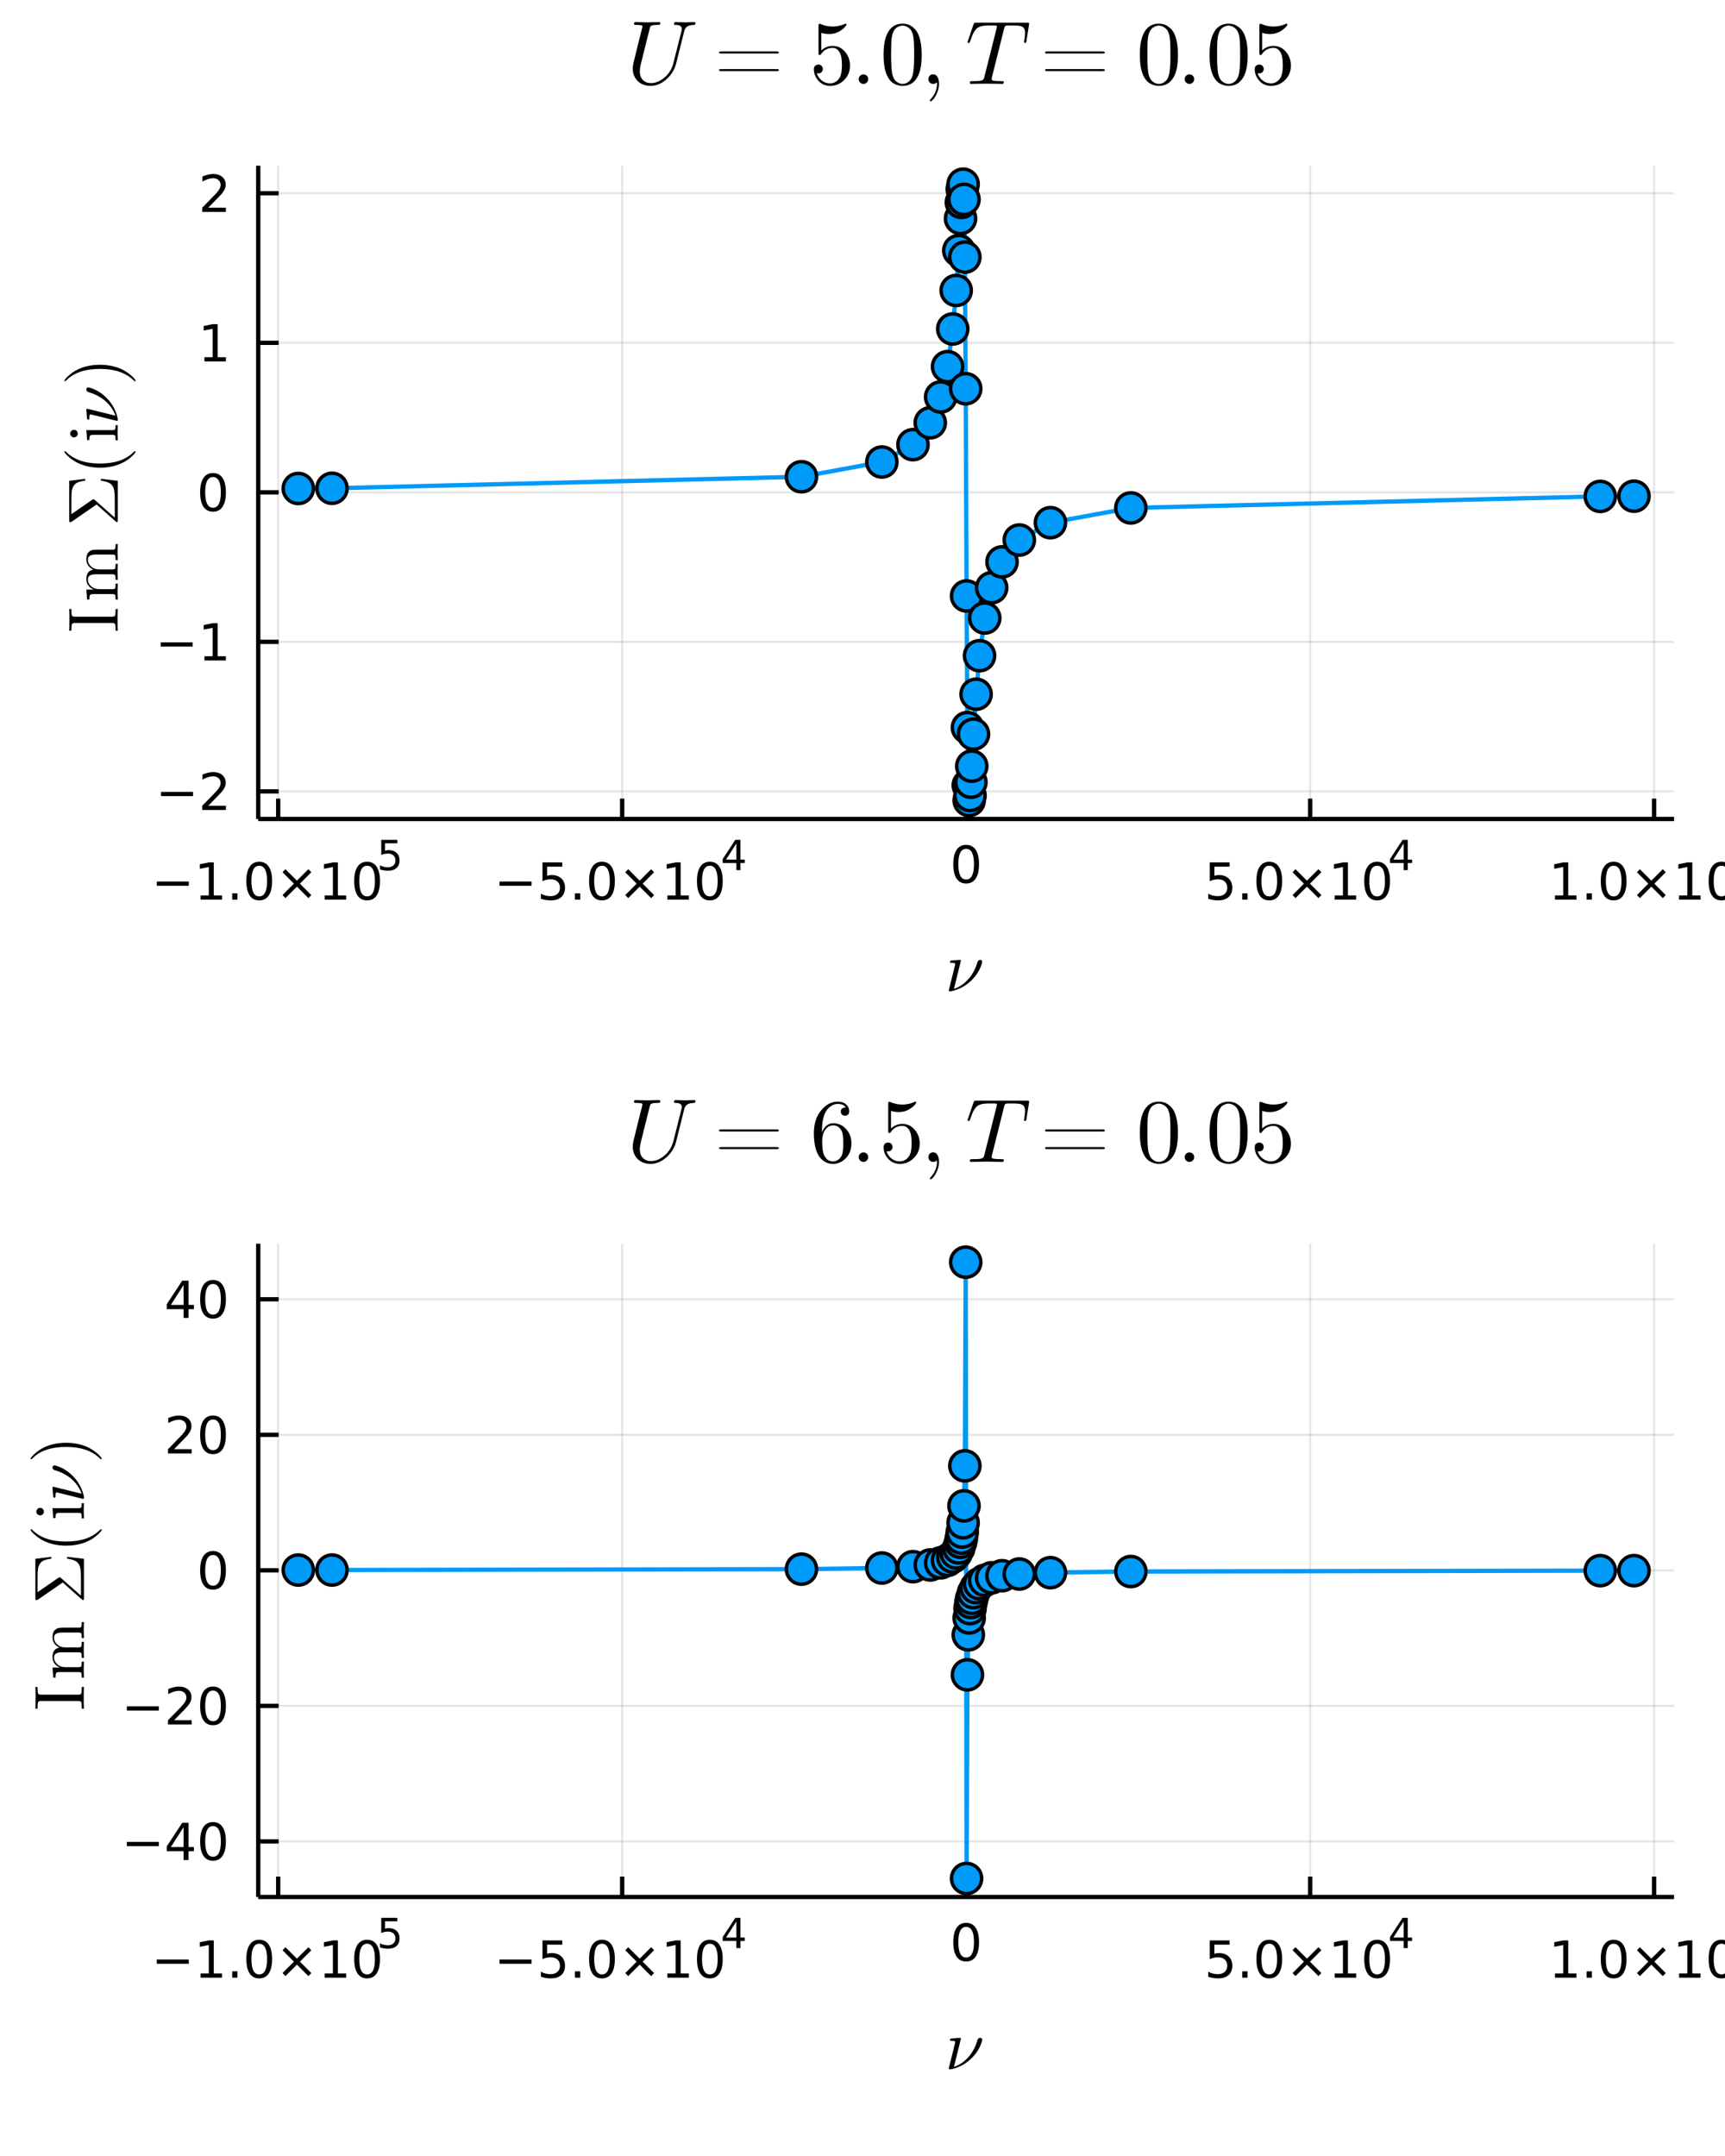 <?xml version="1.0" encoding="utf-8"?>
<svg xmlns="http://www.w3.org/2000/svg" xmlns:xlink="http://www.w3.org/1999/xlink" width="400" height="500" viewBox="0 0 1600 2000">
<rect x="0" y="0" width="1600" height="2000" fill="#333333" stroke="none"/>
<defs>
  <clipPath id="clip760">
    <rect x="0" y="0" width="1600" height="2000"/>
  </clipPath>
</defs>
<path clip-path="url(#clip760)" d="
M0 2000 L1600 2000 L1600 0 L0 0  Z
  " fill="#ffffff" fill-rule="evenodd" fill-opacity="1"/>
<defs>
  <clipPath id="clip761">
    <rect x="400" y="200" width="1401" height="1401"/>
  </clipPath>
</defs>
<defs>
  <clipPath id="clip762">
    <rect x="271" y="559" width="1600" height="1213"/>
  </clipPath>
</defs>
<path clip-path="url(#clip760)" d="
M239.52 759.715 L1552.76 759.715 L1552.76 153.712 L239.52 153.712  Z
  " fill="#ffffff" fill-rule="evenodd" fill-opacity="1"/>
<defs>
  <clipPath id="clip763">
    <rect x="239" y="153" width="1314" height="607"/>
  </clipPath>
</defs>
<polyline clip-path="url(#clip763)" style="stroke:#000000; stroke-linecap:butt; stroke-linejoin:round; stroke-width:2; stroke-opacity:0.1; fill:none" points="
  258.023,759.715 258.023,153.712 
  "/>
<polyline clip-path="url(#clip763)" style="stroke:#000000; stroke-linecap:butt; stroke-linejoin:round; stroke-width:2; stroke-opacity:0.1; fill:none" points="
  577.081,759.715 577.081,153.712 
  "/>
<polyline clip-path="url(#clip763)" style="stroke:#000000; stroke-linecap:butt; stroke-linejoin:round; stroke-width:2; stroke-opacity:0.1; fill:none" points="
  896.138,759.715 896.138,153.712 
  "/>
<polyline clip-path="url(#clip763)" style="stroke:#000000; stroke-linecap:butt; stroke-linejoin:round; stroke-width:2; stroke-opacity:0.1; fill:none" points="
  1215.2,759.715 1215.2,153.712 
  "/>
<polyline clip-path="url(#clip763)" style="stroke:#000000; stroke-linecap:butt; stroke-linejoin:round; stroke-width:2; stroke-opacity:0.1; fill:none" points="
  1534.25,759.715 1534.25,153.712 
  "/>
<polyline clip-path="url(#clip760)" style="stroke:#000000; stroke-linecap:butt; stroke-linejoin:round; stroke-width:4; stroke-opacity:1; fill:none" points="
  239.52,759.715 1552.76,759.715 
  "/>
<polyline clip-path="url(#clip760)" style="stroke:#000000; stroke-linecap:butt; stroke-linejoin:round; stroke-width:4; stroke-opacity:1; fill:none" points="
  258.023,759.715 258.023,740.817 
  "/>
<polyline clip-path="url(#clip760)" style="stroke:#000000; stroke-linecap:butt; stroke-linejoin:round; stroke-width:4; stroke-opacity:1; fill:none" points="
  577.081,759.715 577.081,740.817 
  "/>
<polyline clip-path="url(#clip760)" style="stroke:#000000; stroke-linecap:butt; stroke-linejoin:round; stroke-width:4; stroke-opacity:1; fill:none" points="
  896.138,759.715 896.138,740.817 
  "/>
<polyline clip-path="url(#clip760)" style="stroke:#000000; stroke-linecap:butt; stroke-linejoin:round; stroke-width:4; stroke-opacity:1; fill:none" points="
  1215.2,759.715 1215.2,740.817 
  "/>
<polyline clip-path="url(#clip760)" style="stroke:#000000; stroke-linecap:butt; stroke-linejoin:round; stroke-width:4; stroke-opacity:1; fill:none" points="
  1534.25,759.715 1534.25,740.817 
  "/>
<path clip-path="url(#clip760)" d="M145.444 817.746 L175.12 817.746 L175.12 821.682 L145.444 821.682 L145.444 817.746 Z" fill="#000000" fill-rule="evenodd" fill-opacity="1" /><path clip-path="url(#clip760)" d="M186.023 830.64 L193.662 830.64 L193.662 804.274 L185.352 805.941 L185.352 801.682 L193.615 800.015 L198.291 800.015 L198.291 830.64 L205.93 830.64 L205.93 834.575 L186.023 834.575 L186.023 830.64 Z" fill="#000000" fill-rule="evenodd" fill-opacity="1" /><path clip-path="url(#clip760)" d="M215.375 828.695 L220.259 828.695 L220.259 834.575 L215.375 834.575 L215.375 828.695 Z" fill="#000000" fill-rule="evenodd" fill-opacity="1" /><path clip-path="url(#clip760)" d="M240.444 803.094 Q236.833 803.094 235.004 806.659 Q233.199 810.2 233.199 817.33 Q233.199 824.436 235.004 828.001 Q236.833 831.543 240.444 831.543 Q244.078 831.543 245.884 828.001 Q247.712 824.436 247.712 817.33 Q247.712 810.2 245.884 806.659 Q244.078 803.094 240.444 803.094 M240.444 799.39 Q246.254 799.39 249.31 803.997 Q252.388 808.58 252.388 817.33 Q252.388 826.057 249.31 830.663 Q246.254 835.246 240.444 835.246 Q234.634 835.246 231.555 830.663 Q228.499 826.057 228.499 817.33 Q228.499 808.58 231.555 803.997 Q234.634 799.39 240.444 799.39 Z" fill="#000000" fill-rule="evenodd" fill-opacity="1" /><path clip-path="url(#clip760)" d="M288.777 809.112 L278.198 819.737 L288.777 830.316 L286.022 833.117 L275.397 822.492 L264.772 833.117 L262.041 830.316 L272.596 819.737 L262.041 809.112 L264.772 806.311 L275.397 816.936 L286.022 806.311 L288.777 809.112 Z" fill="#000000" fill-rule="evenodd" fill-opacity="1" /><path clip-path="url(#clip760)" d="M301.138 830.64 L308.777 830.64 L308.777 804.274 L300.467 805.941 L300.467 801.682 L308.731 800.015 L313.406 800.015 L313.406 830.64 L321.045 830.64 L321.045 834.575 L301.138 834.575 L301.138 830.64 Z" fill="#000000" fill-rule="evenodd" fill-opacity="1" /><path clip-path="url(#clip760)" d="M340.49 803.094 Q336.879 803.094 335.05 806.659 Q333.244 810.2 333.244 817.33 Q333.244 824.436 335.05 828.001 Q336.879 831.543 340.49 831.543 Q344.124 831.543 345.929 828.001 Q347.758 824.436 347.758 817.33 Q347.758 810.2 345.929 806.659 Q344.124 803.094 340.49 803.094 M340.49 799.39 Q346.3 799.39 349.355 803.997 Q352.434 808.58 352.434 817.33 Q352.434 826.057 349.355 830.663 Q346.3 835.246 340.49 835.246 Q334.679 835.246 331.601 830.663 Q328.545 826.057 328.545 817.33 Q328.545 808.58 331.601 803.997 Q334.679 799.39 340.49 799.39 Z" fill="#000000" fill-rule="evenodd" fill-opacity="1" /><path clip-path="url(#clip760)" d="M353.619 779.085 L368.533 779.085 L368.533 782.282 L357.098 782.282 L357.098 789.166 Q357.926 788.883 358.753 788.752 Q359.581 788.601 360.408 788.601 Q365.11 788.601 367.856 791.178 Q370.602 793.755 370.602 798.156 Q370.602 802.688 367.781 805.209 Q364.96 807.71 359.825 807.71 Q358.058 807.71 356.214 807.409 Q354.39 807.108 352.434 806.506 L352.434 802.688 Q354.127 803.61 355.932 804.061 Q357.738 804.513 359.75 804.513 Q363.004 804.513 364.904 802.801 Q366.803 801.09 366.803 798.156 Q366.803 795.222 364.904 793.51 Q363.004 791.799 359.75 791.799 Q358.227 791.799 356.703 792.137 Q355.199 792.476 353.619 793.19 L353.619 779.085 Z" fill="#000000" fill-rule="evenodd" fill-opacity="1" /><path clip-path="url(#clip760)" d="M463.354 817.746 L493.03 817.746 L493.03 821.682 L463.354 821.682 L463.354 817.746 Z" fill="#000000" fill-rule="evenodd" fill-opacity="1" /><path clip-path="url(#clip760)" d="M503.169 800.015 L521.525 800.015 L521.525 803.95 L507.451 803.95 L507.451 812.422 Q508.47 812.075 509.488 811.913 Q510.507 811.728 511.525 811.728 Q517.312 811.728 520.692 814.899 Q524.072 818.071 524.072 823.487 Q524.072 829.066 520.599 832.168 Q517.127 835.246 510.808 835.246 Q508.632 835.246 506.363 834.876 Q504.118 834.506 501.711 833.765 L501.711 829.066 Q503.794 830.2 506.016 830.756 Q508.238 831.311 510.715 831.311 Q514.72 831.311 517.058 829.205 Q519.396 827.098 519.396 823.487 Q519.396 819.876 517.058 817.77 Q514.72 815.663 510.715 815.663 Q508.84 815.663 506.965 816.08 Q505.113 816.496 503.169 817.376 L503.169 800.015 Z" fill="#000000" fill-rule="evenodd" fill-opacity="1" /><path clip-path="url(#clip760)" d="M533.285 828.695 L538.169 828.695 L538.169 834.575 L533.285 834.575 L533.285 828.695 Z" fill="#000000" fill-rule="evenodd" fill-opacity="1" /><path clip-path="url(#clip760)" d="M558.354 803.094 Q554.743 803.094 552.914 806.659 Q551.109 810.2 551.109 817.33 Q551.109 824.436 552.914 828.001 Q554.743 831.543 558.354 831.543 Q561.988 831.543 563.794 828.001 Q565.622 824.436 565.622 817.33 Q565.622 810.2 563.794 806.659 Q561.988 803.094 558.354 803.094 M558.354 799.39 Q564.164 799.39 567.22 803.997 Q570.298 808.58 570.298 817.33 Q570.298 826.057 567.22 830.663 Q564.164 835.246 558.354 835.246 Q552.544 835.246 549.465 830.663 Q546.409 826.057 546.409 817.33 Q546.409 808.58 549.465 803.997 Q552.544 799.39 558.354 799.39 Z" fill="#000000" fill-rule="evenodd" fill-opacity="1" /><path clip-path="url(#clip760)" d="M606.687 809.112 L596.108 819.737 L606.687 830.316 L603.932 833.117 L593.307 822.492 L582.682 833.117 L579.951 830.316 L590.506 819.737 L579.951 809.112 L582.682 806.311 L593.307 816.936 L603.932 806.311 L606.687 809.112 Z" fill="#000000" fill-rule="evenodd" fill-opacity="1" /><path clip-path="url(#clip760)" d="M619.048 830.64 L626.687 830.64 L626.687 804.274 L618.377 805.941 L618.377 801.682 L626.641 800.015 L631.316 800.015 L631.316 830.64 L638.955 830.64 L638.955 834.575 L619.048 834.575 L619.048 830.64 Z" fill="#000000" fill-rule="evenodd" fill-opacity="1" /><path clip-path="url(#clip760)" d="M658.4 803.094 Q654.789 803.094 652.96 806.659 Q651.154 810.2 651.154 817.33 Q651.154 824.436 652.96 828.001 Q654.789 831.543 658.4 831.543 Q662.034 831.543 663.839 828.001 Q665.668 824.436 665.668 817.33 Q665.668 810.2 663.839 806.659 Q662.034 803.094 658.4 803.094 M658.4 799.39 Q664.21 799.39 667.265 803.997 Q670.344 808.58 670.344 817.33 Q670.344 826.057 667.265 830.663 Q664.21 835.246 658.4 835.246 Q652.589 835.246 649.511 830.663 Q646.455 826.057 646.455 817.33 Q646.455 808.58 649.511 803.997 Q652.589 799.39 658.4 799.39 Z" fill="#000000" fill-rule="evenodd" fill-opacity="1" /><path clip-path="url(#clip760)" d="M683.02 782.395 L673.428 797.385 L683.02 797.385 L683.02 782.395 M682.024 779.085 L686.801 779.085 L686.801 797.385 L690.807 797.385 L690.807 800.544 L686.801 800.544 L686.801 807.165 L683.02 807.165 L683.02 800.544 L670.344 800.544 L670.344 796.877 L682.024 779.085 Z" fill="#000000" fill-rule="evenodd" fill-opacity="1" /><path clip-path="url(#clip760)" d="M896.138 787.434 Q892.527 787.434 890.698 790.999 Q888.893 794.54 888.893 801.67 Q888.893 808.776 890.698 812.341 Q892.527 815.883 896.138 815.883 Q899.772 815.883 901.578 812.341 Q903.406 808.776 903.406 801.67 Q903.406 794.54 901.578 790.999 Q899.772 787.434 896.138 787.434 M896.138 783.73 Q901.948 783.73 905.004 788.337 Q908.082 792.92 908.082 801.67 Q908.082 810.397 905.004 815.003 Q901.948 819.586 896.138 819.586 Q890.328 819.586 887.249 815.003 Q884.193 810.397 884.193 801.67 Q884.193 792.92 887.249 788.337 Q890.328 783.73 896.138 783.73 Z" fill="#000000" fill-rule="evenodd" fill-opacity="1" /><path clip-path="url(#clip760)" d="M1122.11 800.015 L1140.46 800.015 L1140.46 803.95 L1126.39 803.95 L1126.39 812.422 Q1127.41 812.075 1128.42 811.913 Q1129.44 811.728 1130.46 811.728 Q1136.25 811.728 1139.63 814.899 Q1143.01 818.071 1143.01 823.487 Q1143.01 829.066 1139.54 832.168 Q1136.06 835.246 1129.74 835.246 Q1127.57 835.246 1125.3 834.876 Q1123.05 834.506 1120.65 833.765 L1120.65 829.066 Q1122.73 830.2 1124.95 830.756 Q1127.17 831.311 1129.65 831.311 Q1133.66 831.311 1135.99 829.205 Q1138.33 827.098 1138.33 823.487 Q1138.33 819.876 1135.99 817.77 Q1133.66 815.663 1129.65 815.663 Q1127.78 815.663 1125.9 816.08 Q1124.05 816.496 1122.11 817.376 L1122.11 800.015 Z" fill="#000000" fill-rule="evenodd" fill-opacity="1" /><path clip-path="url(#clip760)" d="M1152.22 828.695 L1157.11 828.695 L1157.11 834.575 L1152.22 834.575 L1152.22 828.695 Z" fill="#000000" fill-rule="evenodd" fill-opacity="1" /><path clip-path="url(#clip760)" d="M1177.29 803.094 Q1173.68 803.094 1171.85 806.659 Q1170.04 810.2 1170.04 817.33 Q1170.04 824.436 1171.85 828.001 Q1173.68 831.543 1177.29 831.543 Q1180.92 831.543 1182.73 828.001 Q1184.56 824.436 1184.56 817.33 Q1184.56 810.2 1182.73 806.659 Q1180.92 803.094 1177.29 803.094 M1177.29 799.39 Q1183.1 799.39 1186.16 803.997 Q1189.23 808.58 1189.23 817.33 Q1189.23 826.057 1186.16 830.663 Q1183.1 835.246 1177.29 835.246 Q1171.48 835.246 1168.4 830.663 Q1165.35 826.057 1165.35 817.33 Q1165.35 808.58 1168.4 803.997 Q1171.48 799.39 1177.29 799.39 Z" fill="#000000" fill-rule="evenodd" fill-opacity="1" /><path clip-path="url(#clip760)" d="M1225.62 809.112 L1215.04 819.737 L1225.62 830.316 L1222.87 833.117 L1212.24 822.492 L1201.62 833.117 L1198.89 830.316 L1209.44 819.737 L1198.89 809.112 L1201.62 806.311 L1212.24 816.936 L1222.87 806.311 L1225.62 809.112 Z" fill="#000000" fill-rule="evenodd" fill-opacity="1" /><path clip-path="url(#clip760)" d="M1237.98 830.64 L1245.62 830.64 L1245.62 804.274 L1237.31 805.941 L1237.31 801.682 L1245.58 800.015 L1250.25 800.015 L1250.25 830.64 L1257.89 830.64 L1257.89 834.575 L1237.98 834.575 L1237.98 830.64 Z" fill="#000000" fill-rule="evenodd" fill-opacity="1" /><path clip-path="url(#clip760)" d="M1277.34 803.094 Q1273.72 803.094 1271.9 806.659 Q1270.09 810.2 1270.09 817.33 Q1270.09 824.436 1271.9 828.001 Q1273.72 831.543 1277.34 831.543 Q1280.97 831.543 1282.78 828.001 Q1284.6 824.436 1284.6 817.33 Q1284.6 810.2 1282.78 806.659 Q1280.97 803.094 1277.34 803.094 M1277.34 799.39 Q1283.15 799.39 1286.2 803.997 Q1289.28 808.58 1289.28 817.33 Q1289.28 826.057 1286.2 830.663 Q1283.15 835.246 1277.34 835.246 Q1271.53 835.246 1268.45 830.663 Q1265.39 826.057 1265.39 817.33 Q1265.39 808.58 1268.45 803.997 Q1271.53 799.39 1277.34 799.39 Z" fill="#000000" fill-rule="evenodd" fill-opacity="1" /><path clip-path="url(#clip760)" d="M1301.96 782.395 L1292.36 797.385 L1301.96 797.385 L1301.96 782.395 M1300.96 779.085 L1305.74 779.085 L1305.74 797.385 L1309.74 797.385 L1309.74 800.544 L1305.74 800.544 L1305.74 807.165 L1301.96 807.165 L1301.96 800.544 L1289.28 800.544 L1289.28 796.877 L1300.96 779.085 Z" fill="#000000" fill-rule="evenodd" fill-opacity="1" /><path clip-path="url(#clip760)" d="M1442.3 830.64 L1449.94 830.64 L1449.94 804.274 L1441.63 805.941 L1441.63 801.682 L1449.89 800.015 L1454.57 800.015 L1454.57 830.64 L1462.21 830.64 L1462.21 834.575 L1442.3 834.575 L1442.3 830.64 Z" fill="#000000" fill-rule="evenodd" fill-opacity="1" /><path clip-path="url(#clip760)" d="M1471.65 828.695 L1476.53 828.695 L1476.53 834.575 L1471.65 834.575 L1471.65 828.695 Z" fill="#000000" fill-rule="evenodd" fill-opacity="1" /><path clip-path="url(#clip760)" d="M1496.72 803.094 Q1493.11 803.094 1491.28 806.659 Q1489.47 810.2 1489.47 817.33 Q1489.47 824.436 1491.28 828.001 Q1493.11 831.543 1496.72 831.543 Q1500.35 831.543 1502.16 828.001 Q1503.99 824.436 1503.99 817.33 Q1503.99 810.2 1502.16 806.659 Q1500.35 803.094 1496.72 803.094 M1496.72 799.39 Q1502.53 799.39 1505.58 803.997 Q1508.66 808.58 1508.66 817.33 Q1508.66 826.057 1505.58 830.663 Q1502.53 835.246 1496.72 835.246 Q1490.91 835.246 1487.83 830.663 Q1484.77 826.057 1484.77 817.33 Q1484.77 808.58 1487.83 803.997 Q1490.91 799.39 1496.72 799.39 Z" fill="#000000" fill-rule="evenodd" fill-opacity="1" /><path clip-path="url(#clip760)" d="M1545.05 809.112 L1534.47 819.737 L1545.05 830.316 L1542.3 833.117 L1531.67 822.492 L1521.05 833.117 L1518.32 830.316 L1528.87 819.737 L1518.32 809.112 L1521.05 806.311 L1531.67 816.936 L1542.3 806.311 L1545.05 809.112 Z" fill="#000000" fill-rule="evenodd" fill-opacity="1" /><path clip-path="url(#clip760)" d="M1557.41 830.64 L1565.05 830.64 L1565.05 804.274 L1556.74 805.941 L1556.74 801.682 L1565.01 800.015 L1569.68 800.015 L1569.68 830.64 L1577.32 830.64 L1577.32 834.575 L1557.41 834.575 L1557.41 830.64 Z" fill="#000000" fill-rule="evenodd" fill-opacity="1" /><path clip-path="url(#clip760)" d="M1596.77 803.094 Q1593.15 803.094 1591.33 806.659 Q1589.52 810.2 1589.52 817.33 Q1589.52 824.436 1591.33 828.001 Q1593.15 831.543 1596.77 831.543 Q1600.4 831.543 1602.2 828.001 Q1604.03 824.436 1604.03 817.33 Q1604.03 810.2 1602.2 806.659 Q1600.4 803.094 1596.77 803.094 M1596.77 799.39 Q1602.58 799.39 1605.63 803.997 Q1608.71 808.58 1608.71 817.33 Q1608.71 826.057 1605.63 830.663 Q1602.58 835.246 1596.77 835.246 Q1590.95 835.246 1587.88 830.663 Q1584.82 826.057 1584.82 817.33 Q1584.82 808.58 1587.88 803.997 Q1590.95 799.39 1596.77 799.39 Z" fill="#000000" fill-rule="evenodd" fill-opacity="1" /><path clip-path="url(#clip760)" d="M1609.89 779.085 L1624.81 779.085 L1624.81 782.282 L1613.37 782.282 L1613.37 789.166 Q1614.2 788.883 1615.03 788.752 Q1615.86 788.601 1616.68 788.601 Q1621.39 788.601 1624.13 791.178 Q1626.88 793.755 1626.88 798.156 Q1626.88 802.688 1624.06 805.209 Q1621.24 807.71 1616.1 807.71 Q1614.33 807.71 1612.49 807.409 Q1610.67 807.108 1608.71 806.506 L1608.71 802.688 Q1610.4 803.61 1612.21 804.061 Q1614.01 804.513 1616.03 804.513 Q1619.28 804.513 1621.18 802.801 Q1623.08 801.09 1623.08 798.156 Q1623.08 795.222 1621.18 793.51 Q1619.28 791.799 1616.03 791.799 Q1614.5 791.799 1612.98 792.137 Q1611.47 792.476 1609.89 793.19 L1609.89 779.085 Z" fill="#000000" fill-rule="evenodd" fill-opacity="1" /><path clip-path="url(#clip760)" d="M911.06 892.182 Q911.06 892.472 910.803 893.471 Q910.577 894.437 909.836 896.337 Q909.128 898.205 908.033 900.298 Q906.97 902.36 905.006 904.968 Q903.041 907.577 900.593 909.863 Q895.988 914.179 891.06 916.498 Q886.165 918.817 881.978 919.557 L881.044 919.557 Q880.014 919.557 880.014 918.752 L880.722 915.789 L884.748 899.654 Q886.004 894.727 886.004 894.308 Q886.004 893.922 885.843 893.728 Q885.714 893.503 884.941 893.342 Q884.201 893.181 882.719 893.181 Q882.107 893.181 881.817 893.149 Q881.56 893.116 881.334 892.955 Q881.109 892.762 881.109 892.376 Q881.109 891.828 881.334 891.538 Q881.592 891.216 881.785 891.152 Q881.978 891.087 882.365 891.055 Q882.912 891.023 884.748 890.862 Q886.584 890.669 888.162 890.54 Q889.74 890.411 890.416 890.411 Q890.803 890.411 891.028 890.604 Q891.254 890.765 891.254 890.959 L891.286 891.12 L884.812 917.367 Q887.196 916.594 889.547 915.306 Q891.93 914.018 894.506 911.892 Q897.083 909.735 899.273 907.062 Q901.463 904.388 903.395 900.653 Q905.36 896.885 906.584 892.569 Q906.809 891.699 907.357 891.184 Q907.936 890.669 908.355 890.54 Q908.774 890.411 909.16 890.411 Q910.03 890.411 910.545 890.894 Q911.06 891.345 911.06 892.182 Z" fill="#000000" fill-rule="evenodd" fill-opacity="1" /><polyline clip-path="url(#clip763)" style="stroke:#000000; stroke-linecap:butt; stroke-linejoin:round; stroke-width:2; stroke-opacity:0.1; fill:none" points="
  239.52,734.117 1552.76,734.117 
  "/>
<polyline clip-path="url(#clip763)" style="stroke:#000000; stroke-linecap:butt; stroke-linejoin:round; stroke-width:2; stroke-opacity:0.1; fill:none" points="
  239.52,595.415 1552.76,595.415 
  "/>
<polyline clip-path="url(#clip763)" style="stroke:#000000; stroke-linecap:butt; stroke-linejoin:round; stroke-width:2; stroke-opacity:0.1; fill:none" points="
  239.52,456.714 1552.76,456.714 
  "/>
<polyline clip-path="url(#clip763)" style="stroke:#000000; stroke-linecap:butt; stroke-linejoin:round; stroke-width:2; stroke-opacity:0.1; fill:none" points="
  239.52,318.012 1552.76,318.012 
  "/>
<polyline clip-path="url(#clip763)" style="stroke:#000000; stroke-linecap:butt; stroke-linejoin:round; stroke-width:2; stroke-opacity:0.1; fill:none" points="
  239.52,179.31 1552.76,179.31 
  "/>
<polyline clip-path="url(#clip760)" style="stroke:#000000; stroke-linecap:butt; stroke-linejoin:round; stroke-width:4; stroke-opacity:1; fill:none" points="
  239.52,759.715 239.52,153.712 
  "/>
<polyline clip-path="url(#clip760)" style="stroke:#000000; stroke-linecap:butt; stroke-linejoin:round; stroke-width:4; stroke-opacity:1; fill:none" points="
  239.52,734.117 258.417,734.117 
  "/>
<polyline clip-path="url(#clip760)" style="stroke:#000000; stroke-linecap:butt; stroke-linejoin:round; stroke-width:4; stroke-opacity:1; fill:none" points="
  239.52,595.415 258.417,595.415 
  "/>
<polyline clip-path="url(#clip760)" style="stroke:#000000; stroke-linecap:butt; stroke-linejoin:round; stroke-width:4; stroke-opacity:1; fill:none" points="
  239.52,456.714 258.417,456.714 
  "/>
<polyline clip-path="url(#clip760)" style="stroke:#000000; stroke-linecap:butt; stroke-linejoin:round; stroke-width:4; stroke-opacity:1; fill:none" points="
  239.52,318.012 258.417,318.012 
  "/>
<polyline clip-path="url(#clip760)" style="stroke:#000000; stroke-linecap:butt; stroke-linejoin:round; stroke-width:4; stroke-opacity:1; fill:none" points="
  239.52,179.31 258.417,179.31 
  "/>
<path clip-path="url(#clip760)" d="M149.404 734.568 L179.08 734.568 L179.08 738.503 L149.404 738.503 L149.404 734.568 Z" fill="#000000" fill-rule="evenodd" fill-opacity="1" /><path clip-path="url(#clip760)" d="M193.2 747.462 L209.52 747.462 L209.52 751.397 L187.575 751.397 L187.575 747.462 Q190.237 744.707 194.821 740.077 Q199.427 735.425 200.608 734.082 Q202.853 731.559 203.733 729.823 Q204.636 728.064 204.636 726.374 Q204.636 723.619 202.691 721.883 Q200.77 720.147 197.668 720.147 Q195.469 720.147 193.015 720.911 Q190.585 721.675 187.807 723.226 L187.807 718.503 Q190.631 717.369 193.085 716.791 Q195.538 716.212 197.575 716.212 Q202.946 716.212 206.14 718.897 Q209.335 721.582 209.335 726.073 Q209.335 728.202 208.524 730.124 Q207.737 732.022 205.631 734.614 Q205.052 735.286 201.95 738.503 Q198.849 741.698 193.2 747.462 Z" fill="#000000" fill-rule="evenodd" fill-opacity="1" /><path clip-path="url(#clip760)" d="M149.034 595.867 L178.71 595.867 L178.71 599.802 L149.034 599.802 L149.034 595.867 Z" fill="#000000" fill-rule="evenodd" fill-opacity="1" /><path clip-path="url(#clip760)" d="M189.612 608.76 L197.251 608.76 L197.251 582.394 L188.941 584.061 L188.941 579.802 L197.205 578.135 L201.881 578.135 L201.881 608.76 L209.52 608.76 L209.52 612.695 L189.612 612.695 L189.612 608.76 Z" fill="#000000" fill-rule="evenodd" fill-opacity="1" /><path clip-path="url(#clip760)" d="M197.575 442.512 Q193.964 442.512 192.136 446.077 Q190.33 449.619 190.33 456.748 Q190.33 463.855 192.136 467.42 Q193.964 470.961 197.575 470.961 Q201.21 470.961 203.015 467.42 Q204.844 463.855 204.844 456.748 Q204.844 449.619 203.015 446.077 Q201.21 442.512 197.575 442.512 M197.575 438.809 Q203.386 438.809 206.441 443.415 Q209.52 447.998 209.52 456.748 Q209.52 465.475 206.441 470.082 Q203.386 474.665 197.575 474.665 Q191.765 474.665 188.687 470.082 Q185.631 465.475 185.631 456.748 Q185.631 447.998 188.687 443.415 Q191.765 438.809 197.575 438.809 Z" fill="#000000" fill-rule="evenodd" fill-opacity="1" /><path clip-path="url(#clip760)" d="M189.612 331.357 L197.251 331.357 L197.251 304.991 L188.941 306.658 L188.941 302.399 L197.205 300.732 L201.881 300.732 L201.881 331.357 L209.52 331.357 L209.52 335.292 L189.612 335.292 L189.612 331.357 Z" fill="#000000" fill-rule="evenodd" fill-opacity="1" /><path clip-path="url(#clip760)" d="M193.2 192.655 L209.52 192.655 L209.52 196.59 L187.575 196.59 L187.575 192.655 Q190.237 189.901 194.821 185.271 Q199.427 180.618 200.608 179.276 Q202.853 176.753 203.733 175.016 Q204.636 173.257 204.636 171.567 Q204.636 168.813 202.691 167.077 Q200.77 165.341 197.668 165.341 Q195.469 165.341 193.015 166.104 Q190.585 166.868 187.807 168.419 L187.807 163.697 Q190.631 162.563 193.085 161.984 Q195.538 161.405 197.575 161.405 Q202.946 161.405 206.14 164.091 Q209.335 166.776 209.335 171.266 Q209.335 173.396 208.524 175.317 Q207.737 177.215 205.631 179.808 Q205.052 180.479 201.95 183.697 Q198.849 186.891 193.2 192.655 Z" fill="#000000" fill-rule="evenodd" fill-opacity="1" /><path clip-path="url(#clip760)" d="M109.233 585.072 L107.204 585.072 L107.204 583.333 Q107.204 579.629 106.624 578.792 Q106.012 577.922 104.08 577.922 L69.329 577.922 Q67.429 577.922 66.85 578.792 Q66.238 579.661 66.238 583.333 L66.238 585.072 L64.177 585.072 Q64.37 582.753 64.37 574.959 Q64.37 567.23 64.177 564.943 L66.238 564.943 L66.238 566.65 Q66.238 570.354 66.85 571.223 Q67.429 572.061 69.329 572.061 L104.08 572.061 Q105.98 572.061 106.592 571.223 Q107.204 570.354 107.204 566.65 L107.204 564.943 L109.233 564.943 Q109.039 567.262 109.039 575.024 Q109.039 582.753 109.233 585.072 Z" fill="#000000" fill-rule="evenodd" fill-opacity="1" /><path clip-path="url(#clip760)" d="M109.233 556.22 L107.204 556.22 Q107.204 552.71 106.785 551.904 Q106.334 551.099 104.208 551.099 L86.528 551.099 Q84.08 551.099 83.468 551.969 Q82.856 552.806 82.856 556.22 L80.795 556.22 L80.086 546.945 L87.011 546.945 Q80.086 543.853 80.086 537.186 Q80.086 529.457 86.528 528.394 Q84.015 527.267 82.051 524.916 Q80.086 522.533 80.086 518.829 Q80.086 513.869 82.534 511.905 Q84.177 510.455 86.012 510.166 Q87.848 509.876 92.614 509.876 L105.207 509.876 Q106.592 509.811 106.914 508.749 Q107.204 507.686 107.204 504.723 L109.233 504.723 Q109.039 511.454 109.039 512.098 Q109.039 512.613 109.233 519.57 L107.204 519.57 Q107.204 516.059 106.785 515.254 Q106.334 514.417 104.208 514.417 L88.846 514.417 Q85.497 514.417 83.532 515.447 Q81.536 516.478 81.536 519.312 Q81.536 522.726 84.402 525.463 Q87.268 528.201 92.099 528.201 L104.208 528.201 Q106.334 528.201 106.785 527.396 Q107.204 526.558 107.204 523.048 L109.233 523.048 Q109.039 529.779 109.039 530.455 Q109.039 530.971 109.233 537.895 L107.204 537.895 Q107.204 534.384 106.785 533.579 Q106.334 532.742 104.208 532.742 L88.846 532.742 Q85.497 532.742 83.532 533.772 Q81.536 534.803 81.536 537.637 Q81.536 541.051 84.402 543.788 Q87.268 546.526 92.099 546.526 L104.208 546.526 Q106.334 546.526 106.785 545.721 Q107.204 544.883 107.204 541.405 L109.233 541.405 Q109.039 548.136 109.039 548.78 Q109.039 549.296 109.233 556.22 Z" fill="#000000" fill-rule="evenodd" fill-opacity="1" /><path clip-path="url(#clip760)" d="M65.239 484.406 Q64.177 484.406 64.177 482.957 L64.177 446.016 L79.023 444.181 L79.023 445.888 Q74.676 446.467 72.164 447.498 Q69.652 448.529 68.299 450.719 Q66.946 452.876 66.592 455.549 Q66.238 458.223 66.238 463.118 L66.238 476.966 L84.949 464.02 Q86.27 463.086 86.689 463.118 Q87.268 463.118 88.46 464.245 L106.463 480.187 L106.463 464.438 Q106.463 461.411 106.366 459.511 Q106.27 457.578 106.012 455.549 Q105.722 453.488 105.175 452.297 Q104.627 451.105 103.725 449.913 Q102.824 448.722 101.407 448.045 Q99.99 447.337 98.089 446.789 Q96.157 446.242 93.613 445.888 L93.613 444.181 L109.233 446.016 L109.233 483.021 Q109.233 484.341 108.427 484.341 Q108.041 484.341 107.107 483.569 L89.587 467.981 Q88.718 468.625 86.882 469.849 L66.753 483.762 Q65.561 484.406 65.239 484.406 Z" fill="#000000" fill-rule="evenodd" fill-opacity="1" /><path clip-path="url(#clip760)" d="M92.743 433.83 Q81.6 433.83 72.615 429.675 Q68.847 427.904 65.69 425.424 Q62.534 422.944 61.149 421.302 Q59.764 419.659 59.764 419.208 Q59.764 418.564 60.408 418.532 Q60.731 418.532 61.536 419.402 Q72.357 430.029 92.743 429.997 Q113.194 429.997 123.596 419.659 Q124.724 418.532 125.078 418.532 Q125.722 418.532 125.722 419.208 Q125.722 419.659 124.402 421.237 Q123.081 422.815 120.054 425.263 Q117.026 427.711 113.323 429.482 Q104.337 433.83 92.743 433.83 Z" fill="#000000" fill-rule="evenodd" fill-opacity="1" /><path clip-path="url(#clip760)" d="M109.233 408.503 L107.204 408.503 Q107.204 404.993 106.785 404.188 Q106.334 403.383 104.208 403.383 L86.463 403.383 Q84.015 403.383 83.436 404.22 Q82.856 405.025 82.856 408.246 L80.795 408.246 L80.086 399.035 L104.273 399.035 Q106.237 399.035 106.721 398.326 Q107.204 397.618 107.204 394.397 L109.233 394.397 Q109.039 401.128 109.039 401.257 Q109.039 402.159 109.233 408.503 M68.589 405.734 Q67.268 405.734 66.206 404.735 Q65.111 403.705 65.111 402.255 Q65.111 400.806 66.109 399.776 Q67.075 398.745 68.621 398.745 Q70.135 398.745 71.133 399.776 Q72.099 400.806 72.099 402.255 Q72.099 403.769 71.037 404.768 Q69.974 405.734 68.589 405.734 Z" fill="#000000" fill-rule="evenodd" fill-opacity="1" /><path clip-path="url(#clip760)" d="M81.858 359.371 Q82.147 359.371 83.146 359.629 Q84.112 359.854 86.012 360.595 Q87.88 361.304 89.974 362.399 Q92.035 363.461 94.643 365.426 Q97.252 367.39 99.539 369.838 Q103.854 374.444 106.173 379.371 Q108.492 384.266 109.233 388.453 L109.233 389.387 Q109.233 390.418 108.427 390.418 L105.465 389.709 L89.329 385.683 Q84.402 384.427 83.983 384.427 Q83.597 384.427 83.403 384.588 Q83.178 384.717 83.017 385.49 Q82.856 386.231 82.856 387.712 Q82.856 388.324 82.824 388.614 Q82.792 388.872 82.631 389.097 Q82.437 389.323 82.051 389.323 Q81.503 389.323 81.213 389.097 Q80.891 388.84 80.827 388.646 Q80.763 388.453 80.73 388.067 Q80.698 387.519 80.537 385.683 Q80.344 383.848 80.215 382.27 Q80.086 380.691 80.086 380.015 Q80.086 379.629 80.279 379.403 Q80.441 379.178 80.634 379.178 L80.795 379.146 L107.043 385.619 Q106.27 383.236 104.981 380.885 Q103.693 378.501 101.568 375.925 Q99.41 373.349 96.737 371.159 Q94.064 368.969 90.328 367.036 Q86.56 365.072 82.244 363.848 Q81.374 363.622 80.859 363.075 Q80.344 362.495 80.215 362.077 Q80.086 361.658 80.086 361.271 Q80.086 360.402 80.569 359.887 Q81.02 359.371 81.858 359.371 Z" fill="#000000" fill-rule="evenodd" fill-opacity="1" /><path clip-path="url(#clip760)" d="M125.078 353.682 Q124.756 353.682 123.951 352.844 Q113.13 342.216 92.743 342.216 Q72.293 342.216 61.954 352.426 Q60.763 353.682 60.408 353.682 Q59.764 353.682 59.764 353.037 Q59.764 352.587 61.085 351.008 Q62.405 349.398 65.433 346.983 Q68.46 344.535 72.164 342.732 Q81.149 338.384 92.743 338.384 Q103.886 338.384 112.872 342.538 Q116.64 344.31 119.796 346.79 Q122.952 349.269 124.337 350.912 Q125.722 352.554 125.722 353.037 Q125.722 353.682 125.078 353.682 Z" fill="#000000" fill-rule="evenodd" fill-opacity="1" /><path clip-path="url(#clip760)" d="M645.05 21.439 Q645.05 23.119 643.656 23.119 Q641.197 23.201 639.516 23.693 Q637.835 24.144 636.852 25.046 Q635.909 25.948 635.376 26.931 Q634.884 27.874 634.556 29.309 L627.096 59.108 Q624.965 67.511 618.079 73.618 Q611.192 79.685 603.363 79.685 Q598.896 79.685 595.166 77.84 Q591.477 75.996 589.181 72.266 Q586.886 68.535 586.886 63.576 Q586.886 61.199 587.501 58.698 L592.583 37.958 L594.469 30.579 Q595.862 25.128 595.862 24.636 Q595.862 23.857 595.371 23.652 Q594.92 23.406 593.608 23.283 L590.411 23.119 Q589.427 23.119 589.017 23.078 Q588.648 23.037 588.361 22.832 Q588.074 22.628 588.074 22.177 Q588.074 21.603 588.197 21.234 Q588.361 20.824 588.648 20.701 Q588.935 20.578 589.14 20.537 Q589.345 20.496 589.673 20.496 L600.494 20.742 L611.233 20.496 Q612.422 20.496 612.422 21.439 Q612.422 22.628 611.889 22.873 Q611.356 23.119 609.553 23.119 Q606.479 23.119 605.085 23.529 Q603.732 23.898 603.322 24.554 Q602.954 25.169 602.503 26.972 L594.346 59.641 Q593.936 61.28 593.69 62.92 Q593.485 64.519 593.485 65.338 L593.444 66.158 Q593.444 71.364 596.313 74.233 Q599.223 77.102 603.691 77.102 Q610.25 77.102 616.357 71.897 Q622.505 66.691 624.596 58.534 L632.138 28.571 Q632.384 27.833 632.384 26.808 Q632.384 25.169 631.154 24.185 Q629.965 23.16 626.686 23.119 Q625.17 23.119 625.17 22.177 Q625.17 21.398 625.457 21.029 Q625.785 20.619 626.03 20.578 Q626.317 20.496 626.686 20.496 Q628.08 20.496 631.031 20.619 Q633.982 20.742 635.417 20.742 Q636.852 20.742 639.721 20.619 Q642.59 20.496 643.984 20.496 Q644.476 20.496 644.722 20.742 Q645.009 20.947 645.05 21.193 L645.05 21.439 Z" fill="#000000" fill-rule="evenodd" fill-opacity="1" /><path clip-path="url(#clip760)" d="M666.928 65.092 Q667.01 64.068 668.608 64.068 L720.05 64.068 Q722.468 64.068 722.509 65.01 Q722.509 66.035 720.214 65.994 L669.182 65.994 Q666.928 66.035 666.928 65.092 M666.928 48.697 Q666.928 47.672 668.69 47.713 L719.968 47.713 Q722.468 47.713 722.509 48.697 Q722.509 49.639 720.378 49.639 L668.608 49.639 Q666.928 49.639 666.928 48.697 Z" fill="#000000" fill-rule="evenodd" fill-opacity="1" /><path clip-path="url(#clip760)" d="M754.886 64.314 Q754.886 61.813 756.239 60.871 Q757.591 59.887 759.026 59.887 Q760.952 59.887 762.059 61.117 Q763.207 62.305 763.207 63.986 Q763.207 65.666 762.059 66.896 Q760.952 68.085 759.026 68.085 Q758.083 68.085 757.591 67.921 Q758.698 71.774 762.059 74.561 Q765.461 77.348 769.929 77.348 Q775.544 77.348 778.906 71.897 Q780.914 68.372 780.914 60.379 Q780.914 53.328 779.397 49.803 Q777.061 44.434 772.265 44.434 Q765.461 44.434 761.444 50.295 Q760.952 51.033 760.378 51.074 Q759.559 51.074 759.354 50.623 Q759.19 50.131 759.19 48.861 L759.19 24.021 Q759.19 22.013 760.01 22.013 Q760.337 22.013 761.034 22.259 Q766.322 24.595 772.183 24.636 Q778.209 24.636 783.619 22.177 Q784.029 21.931 784.275 21.931 Q785.095 21.931 785.136 22.873 Q785.136 23.201 784.439 24.185 Q783.783 25.128 782.349 26.399 Q780.914 27.628 779.07 28.817 Q777.225 30.006 774.52 30.825 Q771.855 31.604 768.904 31.604 Q765.379 31.604 761.772 30.497 L761.772 46.852 Q766.117 42.589 772.429 42.589 Q779.152 42.589 783.783 48 Q788.415 53.41 788.415 60.953 Q788.415 68.864 782.923 74.274 Q777.471 79.685 770.093 79.685 Q763.371 79.685 759.108 74.889 Q754.886 70.093 754.886 64.314 Z" fill="#000000" fill-rule="evenodd" fill-opacity="1" /><path clip-path="url(#clip760)" d="M797.726 76.487 Q796.455 75.135 796.455 73.372 Q796.455 71.61 797.726 70.339 Q798.996 69.027 800.923 69.027 Q802.767 69.027 803.997 70.257 Q805.268 71.446 805.268 73.413 Q805.268 75.34 803.915 76.61 Q802.603 77.84 800.923 77.84 Q798.996 77.84 797.726 76.487 Z" fill="#000000" fill-rule="evenodd" fill-opacity="1" /><path clip-path="url(#clip760)" d="M819.553 50.992 Q819.553 38.654 822.668 31.932 Q827.013 21.931 837.261 21.931 Q839.433 21.931 841.688 22.546 Q843.983 23.119 846.852 25.374 Q849.762 27.628 851.525 31.317 Q854.886 38.449 854.886 50.992 Q854.886 63.248 851.771 69.929 Q847.221 79.685 837.179 79.685 Q833.408 79.685 829.555 77.758 Q825.743 75.832 823.324 71.2 Q819.553 64.273 819.553 50.992 M826.521 49.967 Q826.521 62.633 827.423 67.675 Q828.448 73.126 831.235 75.504 Q834.064 77.84 837.179 77.84 Q840.54 77.84 843.327 75.34 Q846.155 72.798 847.016 67.347 Q847.959 61.977 847.918 49.967 Q847.918 38.285 847.098 33.613 Q845.991 28.161 843.04 25.989 Q840.13 23.775 837.179 23.775 Q836.072 23.775 834.883 24.103 Q833.736 24.431 832.055 25.374 Q830.374 26.317 829.063 28.653 Q827.792 30.989 827.177 34.514 Q826.521 39.064 826.521 49.967 Z" fill="#000000" fill-rule="evenodd" fill-opacity="1" /><path clip-path="url(#clip760)" d="M862.311 76.487 Q861.122 75.135 861.122 73.372 Q861.122 71.61 862.27 70.298 Q863.459 68.945 865.59 68.945 Q868.09 68.945 869.525 71.364 Q870.96 73.741 870.96 77.758 Q870.96 82.103 869.197 86.12 Q867.435 90.178 865.713 92.104 Q863.992 94.031 863.295 94.031 Q862.475 94.031 862.475 93.129 Q862.475 92.801 863.049 92.186 Q869.074 85.71 869.115 77.758 Q869.115 76.487 868.951 76.487 L868.746 76.651 Q867.312 77.84 865.59 77.84 Q863.5 77.84 862.311 76.487 Z" fill="#000000" fill-rule="evenodd" fill-opacity="1" /><path clip-path="url(#clip760)" d="M954.547 21.931 Q954.547 22.709 954.383 23.365 L952.087 37.958 Q951.964 39.064 951.718 39.474 Q951.513 39.884 950.858 39.884 Q949.833 39.884 949.833 38.818 Q949.833 38.203 950.079 37.22 Q950.776 32.588 950.776 30.497 Q950.776 29.104 950.489 28.079 Q950.243 27.013 949.833 26.276 Q949.464 25.538 948.603 25.046 Q947.742 24.554 946.923 24.267 Q946.103 23.98 944.627 23.857 Q943.152 23.693 941.881 23.652 Q940.61 23.611 938.52 23.611 Q933.97 23.611 933.232 23.775 Q932.453 23.98 932.043 24.595 Q931.675 25.169 931.265 26.89 L920.116 71.446 L919.788 73.208 Q919.788 74.192 920.402 74.52 Q921.017 74.848 922.903 75.053 Q925.608 75.258 928.272 75.258 Q928.354 75.258 928.518 75.258 Q929.42 75.258 929.789 75.299 Q930.158 75.299 930.527 75.381 Q930.896 75.463 930.978 75.668 Q931.101 75.832 931.101 76.16 Q931.101 76.938 930.773 77.348 Q930.445 77.717 930.117 77.799 Q929.83 77.84 929.256 77.84 Q928.108 77.84 925.649 77.758 Q923.19 77.676 921.96 77.676 L914.992 77.594 L907.86 77.676 Q906.753 77.676 904.417 77.758 Q902.08 77.84 900.974 77.84 Q899.539 77.84 899.539 76.815 Q899.539 75.668 900.072 75.463 Q900.646 75.258 903.064 75.258 Q906.466 75.258 908.311 75.094 Q910.155 74.93 911.139 74.356 Q912.164 73.782 912.451 73.208 Q912.737 72.594 913.065 71.2 L924.337 26.399 Q924.665 25.415 924.665 24.636 Q924.665 24.226 924.542 24.062 Q924.46 23.898 923.928 23.775 Q923.395 23.611 922.288 23.611 L919.009 23.611 Q915.648 23.611 913.557 23.775 Q911.508 23.898 909.54 24.513 Q907.614 25.128 906.466 25.989 Q905.359 26.849 904.13 28.612 Q902.9 30.375 901.998 32.506 Q901.138 34.637 899.908 38.121 Q899.498 39.269 899.252 39.597 Q899.047 39.884 898.473 39.884 Q898.063 39.884 897.735 39.638 Q897.448 39.351 897.448 38.982 Q897.858 37.63 897.94 37.466 L902.982 22.669 Q903.392 21.48 903.761 21.275 Q904.171 21.029 905.687 21.029 L952.251 21.029 Q952.989 21.029 953.235 21.029 Q953.481 21.029 953.891 21.111 Q954.301 21.193 954.424 21.398 Q954.547 21.603 954.547 21.931 Z" fill="#000000" fill-rule="evenodd" fill-opacity="1" /><path clip-path="url(#clip760)" d="M969.29 65.092 Q969.372 64.068 970.971 64.068 L1022.41 64.068 Q1024.83 64.068 1024.87 65.01 Q1024.87 66.035 1022.58 65.994 L971.545 65.994 Q969.29 66.035 969.29 65.092 M969.29 48.697 Q969.29 47.672 971.053 47.713 L1022.33 47.713 Q1024.83 47.713 1024.87 48.697 Q1024.87 49.639 1022.74 49.639 L970.971 49.639 Q969.29 49.639 969.29 48.697 Z" fill="#000000" fill-rule="evenodd" fill-opacity="1" /><path clip-path="url(#clip760)" d="M1057.25 50.992 Q1057.25 38.654 1060.36 31.932 Q1064.71 21.931 1074.96 21.931 Q1077.13 21.931 1079.38 22.546 Q1081.68 23.119 1084.55 25.374 Q1087.46 27.628 1089.22 31.317 Q1092.58 38.449 1092.58 50.992 Q1092.58 63.248 1089.47 69.929 Q1084.92 79.685 1074.87 79.685 Q1071.1 79.685 1067.25 77.758 Q1063.44 75.832 1061.02 71.2 Q1057.25 64.273 1057.25 50.992 M1064.22 49.967 Q1064.22 62.633 1065.12 67.675 Q1066.14 73.126 1068.93 75.504 Q1071.76 77.84 1074.87 77.84 Q1078.24 77.84 1081.02 75.34 Q1083.85 72.798 1084.71 67.347 Q1085.65 61.977 1085.61 49.967 Q1085.61 38.285 1084.79 33.613 Q1083.69 28.161 1080.74 25.989 Q1077.83 23.775 1074.87 23.775 Q1073.77 23.775 1072.58 24.103 Q1071.43 24.431 1069.75 25.374 Q1068.07 26.317 1066.76 28.653 Q1065.49 30.989 1064.87 34.514 Q1064.22 39.064 1064.22 49.967 Z" fill="#000000" fill-rule="evenodd" fill-opacity="1" /><path clip-path="url(#clip760)" d="M1100.09 76.487 Q1098.82 75.135 1098.82 73.372 Q1098.82 71.61 1100.09 70.339 Q1101.36 69.027 1103.29 69.027 Q1105.13 69.027 1106.36 70.257 Q1107.63 71.446 1107.63 73.413 Q1107.63 75.34 1106.28 76.61 Q1104.97 77.84 1103.29 77.84 Q1101.36 77.84 1100.09 76.487 Z" fill="#000000" fill-rule="evenodd" fill-opacity="1" /><path clip-path="url(#clip760)" d="M1121.92 50.992 Q1121.92 38.654 1125.03 31.932 Q1129.38 21.931 1139.62 21.931 Q1141.8 21.931 1144.05 22.546 Q1146.35 23.119 1149.21 25.374 Q1152.13 27.628 1153.89 31.317 Q1157.25 38.449 1157.25 50.992 Q1157.25 63.248 1154.13 69.929 Q1149.58 79.685 1139.54 79.685 Q1135.77 79.685 1131.92 77.758 Q1128.11 75.832 1125.69 71.2 Q1121.92 64.273 1121.92 50.992 M1128.88 49.967 Q1128.88 62.633 1129.79 67.675 Q1130.81 73.126 1133.6 75.504 Q1136.43 77.84 1139.54 77.84 Q1142.9 77.84 1145.69 75.34 Q1148.52 72.798 1149.38 67.347 Q1150.32 61.977 1150.28 49.967 Q1150.28 38.285 1149.46 33.613 Q1148.35 28.161 1145.4 25.989 Q1142.49 23.775 1139.54 23.775 Q1138.43 23.775 1137.25 24.103 Q1136.1 24.431 1134.42 25.374 Q1132.74 26.317 1131.43 28.653 Q1130.15 30.989 1129.54 34.514 Q1128.88 39.064 1128.88 49.967 Z" fill="#000000" fill-rule="evenodd" fill-opacity="1" /><path clip-path="url(#clip760)" d="M1163.82 64.314 Q1163.82 61.813 1165.17 60.871 Q1166.53 59.887 1167.96 59.887 Q1169.89 59.887 1170.99 61.117 Q1172.14 62.305 1172.14 63.986 Q1172.14 65.666 1170.99 66.896 Q1169.89 68.085 1167.96 68.085 Q1167.02 68.085 1166.53 67.921 Q1167.63 71.774 1170.99 74.561 Q1174.4 77.348 1178.86 77.348 Q1184.48 77.348 1187.84 71.897 Q1189.85 68.372 1189.85 60.379 Q1189.85 53.328 1188.33 49.803 Q1186 44.434 1181.2 44.434 Q1174.4 44.434 1170.38 50.295 Q1169.89 51.033 1169.31 51.074 Q1168.49 51.074 1168.29 50.623 Q1168.12 50.131 1168.12 48.861 L1168.12 24.021 Q1168.12 22.013 1168.94 22.013 Q1169.27 22.013 1169.97 22.259 Q1175.26 24.595 1181.12 24.636 Q1187.14 24.636 1192.55 22.177 Q1192.96 21.931 1193.21 21.931 Q1194.03 21.931 1194.07 22.873 Q1194.07 23.201 1193.37 24.185 Q1192.72 25.128 1191.28 26.399 Q1189.85 27.628 1188 28.817 Q1186.16 30.006 1183.45 30.825 Q1180.79 31.604 1177.84 31.604 Q1174.31 31.604 1170.71 30.497 L1170.71 46.852 Q1175.05 42.589 1181.36 42.589 Q1188.09 42.589 1192.72 48 Q1197.35 53.41 1197.35 60.953 Q1197.35 68.864 1191.86 74.274 Q1186.41 79.685 1179.03 79.685 Q1172.31 79.685 1168.04 74.889 Q1163.82 70.093 1163.82 64.314 Z" fill="#000000" fill-rule="evenodd" fill-opacity="1" /><polyline clip-path="url(#clip763)" style="stroke:#009af9; stroke-linecap:butt; stroke-linejoin:round; stroke-width:4; stroke-opacity:1; fill:none" points="
  276.687,453.142 307.96,452.952 743.38,442.251 817.955,428.576 846.822,412.48 862.86,392.191 872.482,368.258 878.897,340.114 883.709,305.161 886.916,269.438 
  889.322,232.417 890.926,202.705 891.728,187.782 892.529,175.446 893.331,170.863 894.133,184.971 894.935,238.528 895.737,360.591 896.539,552.836 897.341,674.899 
  898.143,728.457 898.944,742.564 899.746,737.981 900.548,725.645 901.35,710.722 902.954,681.01 905.359,643.989 908.567,608.266 913.378,573.313 919.793,545.17 
  929.416,521.236 945.453,500.947 974.321,484.851 1048.9,471.176 1484.32,460.475 1515.59,460.285 
  "/>
<circle clip-path="url(#clip763)" cx="276.687" cy="453.142" r="14" fill="#009af9" fill-rule="evenodd" fill-opacity="1" stroke="#000000" stroke-opacity="1" stroke-width="3.2"/>
<circle clip-path="url(#clip763)" cx="307.96" cy="452.952" r="14" fill="#009af9" fill-rule="evenodd" fill-opacity="1" stroke="#000000" stroke-opacity="1" stroke-width="3.2"/>
<circle clip-path="url(#clip763)" cx="743.38" cy="442.251" r="14" fill="#009af9" fill-rule="evenodd" fill-opacity="1" stroke="#000000" stroke-opacity="1" stroke-width="3.2"/>
<circle clip-path="url(#clip763)" cx="817.955" cy="428.576" r="14" fill="#009af9" fill-rule="evenodd" fill-opacity="1" stroke="#000000" stroke-opacity="1" stroke-width="3.2"/>
<circle clip-path="url(#clip763)" cx="846.822" cy="412.48" r="14" fill="#009af9" fill-rule="evenodd" fill-opacity="1" stroke="#000000" stroke-opacity="1" stroke-width="3.2"/>
<circle clip-path="url(#clip763)" cx="862.86" cy="392.191" r="14" fill="#009af9" fill-rule="evenodd" fill-opacity="1" stroke="#000000" stroke-opacity="1" stroke-width="3.2"/>
<circle clip-path="url(#clip763)" cx="872.482" cy="368.258" r="14" fill="#009af9" fill-rule="evenodd" fill-opacity="1" stroke="#000000" stroke-opacity="1" stroke-width="3.2"/>
<circle clip-path="url(#clip763)" cx="878.897" cy="340.114" r="14" fill="#009af9" fill-rule="evenodd" fill-opacity="1" stroke="#000000" stroke-opacity="1" stroke-width="3.2"/>
<circle clip-path="url(#clip763)" cx="883.709" cy="305.161" r="14" fill="#009af9" fill-rule="evenodd" fill-opacity="1" stroke="#000000" stroke-opacity="1" stroke-width="3.2"/>
<circle clip-path="url(#clip763)" cx="886.916" cy="269.438" r="14" fill="#009af9" fill-rule="evenodd" fill-opacity="1" stroke="#000000" stroke-opacity="1" stroke-width="3.2"/>
<circle clip-path="url(#clip763)" cx="889.322" cy="232.417" r="14" fill="#009af9" fill-rule="evenodd" fill-opacity="1" stroke="#000000" stroke-opacity="1" stroke-width="3.2"/>
<circle clip-path="url(#clip763)" cx="890.926" cy="202.705" r="14" fill="#009af9" fill-rule="evenodd" fill-opacity="1" stroke="#000000" stroke-opacity="1" stroke-width="3.2"/>
<circle clip-path="url(#clip763)" cx="891.728" cy="187.782" r="14" fill="#009af9" fill-rule="evenodd" fill-opacity="1" stroke="#000000" stroke-opacity="1" stroke-width="3.2"/>
<circle clip-path="url(#clip763)" cx="892.529" cy="175.446" r="14" fill="#009af9" fill-rule="evenodd" fill-opacity="1" stroke="#000000" stroke-opacity="1" stroke-width="3.2"/>
<circle clip-path="url(#clip763)" cx="893.331" cy="170.863" r="14" fill="#009af9" fill-rule="evenodd" fill-opacity="1" stroke="#000000" stroke-opacity="1" stroke-width="3.2"/>
<circle clip-path="url(#clip763)" cx="894.133" cy="184.971" r="14" fill="#009af9" fill-rule="evenodd" fill-opacity="1" stroke="#000000" stroke-opacity="1" stroke-width="3.2"/>
<circle clip-path="url(#clip763)" cx="894.935" cy="238.528" r="14" fill="#009af9" fill-rule="evenodd" fill-opacity="1" stroke="#000000" stroke-opacity="1" stroke-width="3.2"/>
<circle clip-path="url(#clip763)" cx="895.737" cy="360.591" r="14" fill="#009af9" fill-rule="evenodd" fill-opacity="1" stroke="#000000" stroke-opacity="1" stroke-width="3.2"/>
<circle clip-path="url(#clip763)" cx="896.539" cy="552.836" r="14" fill="#009af9" fill-rule="evenodd" fill-opacity="1" stroke="#000000" stroke-opacity="1" stroke-width="3.2"/>
<circle clip-path="url(#clip763)" cx="897.341" cy="674.899" r="14" fill="#009af9" fill-rule="evenodd" fill-opacity="1" stroke="#000000" stroke-opacity="1" stroke-width="3.2"/>
<circle clip-path="url(#clip763)" cx="898.143" cy="728.457" r="14" fill="#009af9" fill-rule="evenodd" fill-opacity="1" stroke="#000000" stroke-opacity="1" stroke-width="3.2"/>
<circle clip-path="url(#clip763)" cx="898.944" cy="742.564" r="14" fill="#009af9" fill-rule="evenodd" fill-opacity="1" stroke="#000000" stroke-opacity="1" stroke-width="3.2"/>
<circle clip-path="url(#clip763)" cx="899.746" cy="737.981" r="14" fill="#009af9" fill-rule="evenodd" fill-opacity="1" stroke="#000000" stroke-opacity="1" stroke-width="3.2"/>
<circle clip-path="url(#clip763)" cx="900.548" cy="725.645" r="14" fill="#009af9" fill-rule="evenodd" fill-opacity="1" stroke="#000000" stroke-opacity="1" stroke-width="3.2"/>
<circle clip-path="url(#clip763)" cx="901.35" cy="710.722" r="14" fill="#009af9" fill-rule="evenodd" fill-opacity="1" stroke="#000000" stroke-opacity="1" stroke-width="3.2"/>
<circle clip-path="url(#clip763)" cx="902.954" cy="681.01" r="14" fill="#009af9" fill-rule="evenodd" fill-opacity="1" stroke="#000000" stroke-opacity="1" stroke-width="3.2"/>
<circle clip-path="url(#clip763)" cx="905.359" cy="643.989" r="14" fill="#009af9" fill-rule="evenodd" fill-opacity="1" stroke="#000000" stroke-opacity="1" stroke-width="3.2"/>
<circle clip-path="url(#clip763)" cx="908.567" cy="608.266" r="14" fill="#009af9" fill-rule="evenodd" fill-opacity="1" stroke="#000000" stroke-opacity="1" stroke-width="3.2"/>
<circle clip-path="url(#clip763)" cx="913.378" cy="573.313" r="14" fill="#009af9" fill-rule="evenodd" fill-opacity="1" stroke="#000000" stroke-opacity="1" stroke-width="3.2"/>
<circle clip-path="url(#clip763)" cx="919.793" cy="545.17" r="14" fill="#009af9" fill-rule="evenodd" fill-opacity="1" stroke="#000000" stroke-opacity="1" stroke-width="3.2"/>
<circle clip-path="url(#clip763)" cx="929.416" cy="521.236" r="14" fill="#009af9" fill-rule="evenodd" fill-opacity="1" stroke="#000000" stroke-opacity="1" stroke-width="3.2"/>
<circle clip-path="url(#clip763)" cx="945.453" cy="500.947" r="14" fill="#009af9" fill-rule="evenodd" fill-opacity="1" stroke="#000000" stroke-opacity="1" stroke-width="3.2"/>
<circle clip-path="url(#clip763)" cx="974.321" cy="484.851" r="14" fill="#009af9" fill-rule="evenodd" fill-opacity="1" stroke="#000000" stroke-opacity="1" stroke-width="3.2"/>
<circle clip-path="url(#clip763)" cx="1048.9" cy="471.176" r="14" fill="#009af9" fill-rule="evenodd" fill-opacity="1" stroke="#000000" stroke-opacity="1" stroke-width="3.2"/>
<circle clip-path="url(#clip763)" cx="1484.32" cy="460.475" r="14" fill="#009af9" fill-rule="evenodd" fill-opacity="1" stroke="#000000" stroke-opacity="1" stroke-width="3.2"/>
<circle clip-path="url(#clip763)" cx="1515.59" cy="460.285" r="14" fill="#009af9" fill-rule="evenodd" fill-opacity="1" stroke="#000000" stroke-opacity="1" stroke-width="3.2"/>
<path clip-path="url(#clip760)" d="
M239.52 1759.72 L1552.76 1759.72 L1552.76 1153.71 L239.52 1153.71  Z
  " fill="#ffffff" fill-rule="evenodd" fill-opacity="1"/>
<defs>
  <clipPath id="clip764">
    <rect x="239" y="1153" width="1314" height="607"/>
  </clipPath>
</defs>
<polyline clip-path="url(#clip764)" style="stroke:#000000; stroke-linecap:butt; stroke-linejoin:round; stroke-width:2; stroke-opacity:0.1; fill:none" points="
  258.023,1759.72 258.023,1153.71 
  "/>
<polyline clip-path="url(#clip764)" style="stroke:#000000; stroke-linecap:butt; stroke-linejoin:round; stroke-width:2; stroke-opacity:0.1; fill:none" points="
  577.081,1759.72 577.081,1153.71 
  "/>
<polyline clip-path="url(#clip764)" style="stroke:#000000; stroke-linecap:butt; stroke-linejoin:round; stroke-width:2; stroke-opacity:0.1; fill:none" points="
  896.138,1759.72 896.138,1153.71 
  "/>
<polyline clip-path="url(#clip764)" style="stroke:#000000; stroke-linecap:butt; stroke-linejoin:round; stroke-width:2; stroke-opacity:0.1; fill:none" points="
  1215.2,1759.72 1215.2,1153.71 
  "/>
<polyline clip-path="url(#clip764)" style="stroke:#000000; stroke-linecap:butt; stroke-linejoin:round; stroke-width:2; stroke-opacity:0.1; fill:none" points="
  1534.25,1759.72 1534.25,1153.71 
  "/>
<polyline clip-path="url(#clip760)" style="stroke:#000000; stroke-linecap:butt; stroke-linejoin:round; stroke-width:4; stroke-opacity:1; fill:none" points="
  239.52,1759.72 1552.76,1759.72 
  "/>
<polyline clip-path="url(#clip760)" style="stroke:#000000; stroke-linecap:butt; stroke-linejoin:round; stroke-width:4; stroke-opacity:1; fill:none" points="
  258.023,1759.72 258.023,1740.82 
  "/>
<polyline clip-path="url(#clip760)" style="stroke:#000000; stroke-linecap:butt; stroke-linejoin:round; stroke-width:4; stroke-opacity:1; fill:none" points="
  577.081,1759.72 577.081,1740.82 
  "/>
<polyline clip-path="url(#clip760)" style="stroke:#000000; stroke-linecap:butt; stroke-linejoin:round; stroke-width:4; stroke-opacity:1; fill:none" points="
  896.138,1759.72 896.138,1740.82 
  "/>
<polyline clip-path="url(#clip760)" style="stroke:#000000; stroke-linecap:butt; stroke-linejoin:round; stroke-width:4; stroke-opacity:1; fill:none" points="
  1215.2,1759.72 1215.2,1740.82 
  "/>
<polyline clip-path="url(#clip760)" style="stroke:#000000; stroke-linecap:butt; stroke-linejoin:round; stroke-width:4; stroke-opacity:1; fill:none" points="
  1534.25,1759.72 1534.25,1740.82 
  "/>
<path clip-path="url(#clip760)" d="M145.444 1817.75 L175.12 1817.75 L175.12 1821.68 L145.444 1821.68 L145.444 1817.75 Z" fill="#000000" fill-rule="evenodd" fill-opacity="1" /><path clip-path="url(#clip760)" d="M186.023 1830.64 L193.662 1830.64 L193.662 1804.27 L185.352 1805.94 L185.352 1801.68 L193.615 1800.02 L198.291 1800.02 L198.291 1830.64 L205.93 1830.64 L205.93 1834.58 L186.023 1834.58 L186.023 1830.64 Z" fill="#000000" fill-rule="evenodd" fill-opacity="1" /><path clip-path="url(#clip760)" d="M215.375 1828.7 L220.259 1828.7 L220.259 1834.58 L215.375 1834.58 L215.375 1828.7 Z" fill="#000000" fill-rule="evenodd" fill-opacity="1" /><path clip-path="url(#clip760)" d="M240.444 1803.09 Q236.833 1803.09 235.004 1806.66 Q233.199 1810.2 233.199 1817.33 Q233.199 1824.44 235.004 1828 Q236.833 1831.54 240.444 1831.54 Q244.078 1831.54 245.884 1828 Q247.712 1824.44 247.712 1817.33 Q247.712 1810.2 245.884 1806.66 Q244.078 1803.09 240.444 1803.09 M240.444 1799.39 Q246.254 1799.39 249.31 1804 Q252.388 1808.58 252.388 1817.33 Q252.388 1826.06 249.31 1830.66 Q246.254 1835.25 240.444 1835.25 Q234.634 1835.25 231.555 1830.66 Q228.499 1826.06 228.499 1817.33 Q228.499 1808.58 231.555 1804 Q234.634 1799.39 240.444 1799.39 Z" fill="#000000" fill-rule="evenodd" fill-opacity="1" /><path clip-path="url(#clip760)" d="M288.777 1809.11 L278.198 1819.74 L288.777 1830.32 L286.022 1833.12 L275.397 1822.49 L264.772 1833.12 L262.041 1830.32 L272.596 1819.74 L262.041 1809.11 L264.772 1806.31 L275.397 1816.94 L286.022 1806.31 L288.777 1809.11 Z" fill="#000000" fill-rule="evenodd" fill-opacity="1" /><path clip-path="url(#clip760)" d="M301.138 1830.64 L308.777 1830.64 L308.777 1804.27 L300.467 1805.94 L300.467 1801.68 L308.731 1800.02 L313.406 1800.02 L313.406 1830.64 L321.045 1830.64 L321.045 1834.58 L301.138 1834.58 L301.138 1830.64 Z" fill="#000000" fill-rule="evenodd" fill-opacity="1" /><path clip-path="url(#clip760)" d="M340.49 1803.09 Q336.879 1803.09 335.05 1806.66 Q333.244 1810.2 333.244 1817.33 Q333.244 1824.44 335.05 1828 Q336.879 1831.54 340.49 1831.54 Q344.124 1831.54 345.929 1828 Q347.758 1824.44 347.758 1817.33 Q347.758 1810.2 345.929 1806.66 Q344.124 1803.09 340.49 1803.09 M340.49 1799.39 Q346.3 1799.39 349.355 1804 Q352.434 1808.58 352.434 1817.33 Q352.434 1826.06 349.355 1830.66 Q346.3 1835.25 340.49 1835.25 Q334.679 1835.25 331.601 1830.66 Q328.545 1826.06 328.545 1817.33 Q328.545 1808.58 331.601 1804 Q334.679 1799.39 340.49 1799.39 Z" fill="#000000" fill-rule="evenodd" fill-opacity="1" /><path clip-path="url(#clip760)" d="M353.619 1779.08 L368.533 1779.08 L368.533 1782.28 L357.098 1782.28 L357.098 1789.17 Q357.926 1788.88 358.753 1788.75 Q359.581 1788.6 360.408 1788.6 Q365.11 1788.6 367.856 1791.18 Q370.602 1793.75 370.602 1798.16 Q370.602 1802.69 367.781 1805.21 Q364.96 1807.71 359.825 1807.71 Q358.058 1807.71 356.214 1807.41 Q354.39 1807.11 352.434 1806.51 L352.434 1802.69 Q354.127 1803.61 355.932 1804.06 Q357.738 1804.51 359.75 1804.51 Q363.004 1804.51 364.904 1802.8 Q366.803 1801.09 366.803 1798.16 Q366.803 1795.22 364.904 1793.51 Q363.004 1791.8 359.75 1791.8 Q358.227 1791.8 356.703 1792.14 Q355.199 1792.48 353.619 1793.19 L353.619 1779.08 Z" fill="#000000" fill-rule="evenodd" fill-opacity="1" /><path clip-path="url(#clip760)" d="M463.354 1817.75 L493.03 1817.75 L493.03 1821.68 L463.354 1821.68 L463.354 1817.75 Z" fill="#000000" fill-rule="evenodd" fill-opacity="1" /><path clip-path="url(#clip760)" d="M503.169 1800.02 L521.525 1800.02 L521.525 1803.95 L507.451 1803.95 L507.451 1812.42 Q508.47 1812.08 509.488 1811.91 Q510.507 1811.73 511.525 1811.73 Q517.312 1811.73 520.692 1814.9 Q524.072 1818.07 524.072 1823.49 Q524.072 1829.07 520.599 1832.17 Q517.127 1835.25 510.808 1835.25 Q508.632 1835.25 506.363 1834.88 Q504.118 1834.51 501.711 1833.76 L501.711 1829.07 Q503.794 1830.2 506.016 1830.76 Q508.238 1831.31 510.715 1831.31 Q514.72 1831.31 517.058 1829.2 Q519.396 1827.1 519.396 1823.49 Q519.396 1819.88 517.058 1817.77 Q514.72 1815.66 510.715 1815.66 Q508.84 1815.66 506.965 1816.08 Q505.113 1816.5 503.169 1817.38 L503.169 1800.02 Z" fill="#000000" fill-rule="evenodd" fill-opacity="1" /><path clip-path="url(#clip760)" d="M533.285 1828.7 L538.169 1828.7 L538.169 1834.58 L533.285 1834.58 L533.285 1828.7 Z" fill="#000000" fill-rule="evenodd" fill-opacity="1" /><path clip-path="url(#clip760)" d="M558.354 1803.09 Q554.743 1803.09 552.914 1806.66 Q551.109 1810.2 551.109 1817.33 Q551.109 1824.44 552.914 1828 Q554.743 1831.54 558.354 1831.54 Q561.988 1831.54 563.794 1828 Q565.622 1824.44 565.622 1817.33 Q565.622 1810.2 563.794 1806.66 Q561.988 1803.09 558.354 1803.09 M558.354 1799.39 Q564.164 1799.39 567.22 1804 Q570.298 1808.58 570.298 1817.33 Q570.298 1826.06 567.22 1830.66 Q564.164 1835.25 558.354 1835.25 Q552.544 1835.25 549.465 1830.66 Q546.409 1826.06 546.409 1817.33 Q546.409 1808.58 549.465 1804 Q552.544 1799.39 558.354 1799.39 Z" fill="#000000" fill-rule="evenodd" fill-opacity="1" /><path clip-path="url(#clip760)" d="M606.687 1809.11 L596.108 1819.74 L606.687 1830.32 L603.932 1833.12 L593.307 1822.49 L582.682 1833.12 L579.951 1830.32 L590.506 1819.74 L579.951 1809.11 L582.682 1806.31 L593.307 1816.94 L603.932 1806.31 L606.687 1809.11 Z" fill="#000000" fill-rule="evenodd" fill-opacity="1" /><path clip-path="url(#clip760)" d="M619.048 1830.64 L626.687 1830.64 L626.687 1804.27 L618.377 1805.94 L618.377 1801.68 L626.641 1800.02 L631.316 1800.02 L631.316 1830.64 L638.955 1830.64 L638.955 1834.58 L619.048 1834.58 L619.048 1830.64 Z" fill="#000000" fill-rule="evenodd" fill-opacity="1" /><path clip-path="url(#clip760)" d="M658.4 1803.09 Q654.789 1803.09 652.96 1806.66 Q651.154 1810.2 651.154 1817.33 Q651.154 1824.44 652.96 1828 Q654.789 1831.54 658.4 1831.54 Q662.034 1831.54 663.839 1828 Q665.668 1824.44 665.668 1817.33 Q665.668 1810.2 663.839 1806.66 Q662.034 1803.09 658.4 1803.09 M658.4 1799.39 Q664.21 1799.39 667.265 1804 Q670.344 1808.58 670.344 1817.33 Q670.344 1826.06 667.265 1830.66 Q664.21 1835.25 658.4 1835.25 Q652.589 1835.25 649.511 1830.66 Q646.455 1826.06 646.455 1817.33 Q646.455 1808.58 649.511 1804 Q652.589 1799.39 658.4 1799.39 Z" fill="#000000" fill-rule="evenodd" fill-opacity="1" /><path clip-path="url(#clip760)" d="M683.02 1782.39 L673.428 1797.38 L683.02 1797.38 L683.02 1782.39 M682.024 1779.08 L686.801 1779.08 L686.801 1797.38 L690.807 1797.38 L690.807 1800.54 L686.801 1800.54 L686.801 1807.16 L683.02 1807.16 L683.02 1800.54 L670.344 1800.54 L670.344 1796.88 L682.024 1779.08 Z" fill="#000000" fill-rule="evenodd" fill-opacity="1" /><path clip-path="url(#clip760)" d="M896.138 1787.43 Q892.527 1787.43 890.698 1791 Q888.893 1794.54 888.893 1801.67 Q888.893 1808.78 890.698 1812.34 Q892.527 1815.88 896.138 1815.88 Q899.772 1815.88 901.578 1812.34 Q903.406 1808.78 903.406 1801.67 Q903.406 1794.54 901.578 1791 Q899.772 1787.43 896.138 1787.43 M896.138 1783.73 Q901.948 1783.73 905.004 1788.34 Q908.082 1792.92 908.082 1801.67 Q908.082 1810.4 905.004 1815 Q901.948 1819.59 896.138 1819.59 Q890.328 1819.59 887.249 1815 Q884.193 1810.4 884.193 1801.67 Q884.193 1792.92 887.249 1788.34 Q890.328 1783.73 896.138 1783.73 Z" fill="#000000" fill-rule="evenodd" fill-opacity="1" /><path clip-path="url(#clip760)" d="M1122.11 1800.02 L1140.46 1800.02 L1140.46 1803.95 L1126.39 1803.95 L1126.39 1812.42 Q1127.41 1812.08 1128.42 1811.91 Q1129.44 1811.73 1130.46 1811.73 Q1136.25 1811.73 1139.63 1814.9 Q1143.01 1818.07 1143.01 1823.49 Q1143.01 1829.07 1139.54 1832.17 Q1136.06 1835.25 1129.74 1835.25 Q1127.57 1835.25 1125.3 1834.88 Q1123.05 1834.51 1120.65 1833.76 L1120.65 1829.07 Q1122.73 1830.2 1124.95 1830.76 Q1127.17 1831.31 1129.65 1831.31 Q1133.66 1831.31 1135.99 1829.2 Q1138.33 1827.1 1138.33 1823.49 Q1138.33 1819.88 1135.99 1817.77 Q1133.66 1815.66 1129.65 1815.66 Q1127.78 1815.66 1125.9 1816.08 Q1124.05 1816.5 1122.11 1817.38 L1122.11 1800.02 Z" fill="#000000" fill-rule="evenodd" fill-opacity="1" /><path clip-path="url(#clip760)" d="M1152.22 1828.7 L1157.11 1828.7 L1157.11 1834.58 L1152.22 1834.58 L1152.22 1828.7 Z" fill="#000000" fill-rule="evenodd" fill-opacity="1" /><path clip-path="url(#clip760)" d="M1177.29 1803.09 Q1173.68 1803.09 1171.85 1806.66 Q1170.04 1810.2 1170.04 1817.33 Q1170.04 1824.44 1171.85 1828 Q1173.68 1831.54 1177.29 1831.54 Q1180.92 1831.54 1182.73 1828 Q1184.56 1824.44 1184.56 1817.33 Q1184.56 1810.2 1182.73 1806.66 Q1180.92 1803.09 1177.29 1803.09 M1177.29 1799.39 Q1183.1 1799.39 1186.16 1804 Q1189.23 1808.58 1189.23 1817.33 Q1189.23 1826.06 1186.16 1830.66 Q1183.1 1835.25 1177.29 1835.25 Q1171.48 1835.25 1168.4 1830.66 Q1165.35 1826.06 1165.35 1817.33 Q1165.35 1808.58 1168.4 1804 Q1171.48 1799.39 1177.29 1799.39 Z" fill="#000000" fill-rule="evenodd" fill-opacity="1" /><path clip-path="url(#clip760)" d="M1225.62 1809.11 L1215.04 1819.74 L1225.62 1830.32 L1222.87 1833.12 L1212.24 1822.49 L1201.62 1833.12 L1198.89 1830.32 L1209.44 1819.74 L1198.89 1809.11 L1201.62 1806.31 L1212.24 1816.94 L1222.87 1806.31 L1225.62 1809.11 Z" fill="#000000" fill-rule="evenodd" fill-opacity="1" /><path clip-path="url(#clip760)" d="M1237.98 1830.64 L1245.62 1830.64 L1245.62 1804.27 L1237.31 1805.94 L1237.31 1801.68 L1245.58 1800.02 L1250.25 1800.02 L1250.25 1830.64 L1257.89 1830.64 L1257.89 1834.58 L1237.98 1834.58 L1237.98 1830.64 Z" fill="#000000" fill-rule="evenodd" fill-opacity="1" /><path clip-path="url(#clip760)" d="M1277.34 1803.09 Q1273.72 1803.09 1271.9 1806.66 Q1270.09 1810.2 1270.09 1817.33 Q1270.09 1824.44 1271.9 1828 Q1273.72 1831.54 1277.34 1831.54 Q1280.97 1831.54 1282.78 1828 Q1284.6 1824.44 1284.6 1817.33 Q1284.6 1810.2 1282.78 1806.66 Q1280.97 1803.09 1277.34 1803.09 M1277.34 1799.39 Q1283.15 1799.39 1286.2 1804 Q1289.28 1808.58 1289.28 1817.33 Q1289.28 1826.06 1286.2 1830.66 Q1283.15 1835.25 1277.34 1835.25 Q1271.53 1835.25 1268.45 1830.66 Q1265.39 1826.06 1265.39 1817.33 Q1265.39 1808.58 1268.45 1804 Q1271.53 1799.39 1277.34 1799.39 Z" fill="#000000" fill-rule="evenodd" fill-opacity="1" /><path clip-path="url(#clip760)" d="M1301.96 1782.39 L1292.36 1797.38 L1301.96 1797.38 L1301.96 1782.39 M1300.96 1779.08 L1305.74 1779.08 L1305.74 1797.38 L1309.74 1797.38 L1309.74 1800.54 L1305.74 1800.54 L1305.74 1807.16 L1301.96 1807.16 L1301.96 1800.54 L1289.28 1800.54 L1289.28 1796.88 L1300.96 1779.08 Z" fill="#000000" fill-rule="evenodd" fill-opacity="1" /><path clip-path="url(#clip760)" d="M1442.3 1830.64 L1449.94 1830.64 L1449.94 1804.27 L1441.63 1805.94 L1441.63 1801.68 L1449.89 1800.02 L1454.57 1800.02 L1454.57 1830.64 L1462.21 1830.64 L1462.21 1834.58 L1442.3 1834.58 L1442.3 1830.64 Z" fill="#000000" fill-rule="evenodd" fill-opacity="1" /><path clip-path="url(#clip760)" d="M1471.65 1828.7 L1476.53 1828.7 L1476.53 1834.58 L1471.65 1834.58 L1471.65 1828.7 Z" fill="#000000" fill-rule="evenodd" fill-opacity="1" /><path clip-path="url(#clip760)" d="M1496.72 1803.09 Q1493.11 1803.09 1491.28 1806.66 Q1489.47 1810.2 1489.47 1817.33 Q1489.47 1824.44 1491.28 1828 Q1493.11 1831.54 1496.72 1831.54 Q1500.35 1831.54 1502.16 1828 Q1503.99 1824.44 1503.99 1817.33 Q1503.99 1810.2 1502.16 1806.66 Q1500.35 1803.09 1496.72 1803.09 M1496.72 1799.39 Q1502.53 1799.39 1505.58 1804 Q1508.66 1808.58 1508.66 1817.33 Q1508.66 1826.06 1505.58 1830.66 Q1502.53 1835.25 1496.72 1835.25 Q1490.91 1835.25 1487.83 1830.66 Q1484.77 1826.06 1484.77 1817.33 Q1484.77 1808.58 1487.83 1804 Q1490.91 1799.39 1496.72 1799.39 Z" fill="#000000" fill-rule="evenodd" fill-opacity="1" /><path clip-path="url(#clip760)" d="M1545.05 1809.11 L1534.47 1819.74 L1545.05 1830.32 L1542.3 1833.12 L1531.67 1822.49 L1521.05 1833.12 L1518.32 1830.32 L1528.87 1819.74 L1518.32 1809.11 L1521.05 1806.31 L1531.67 1816.94 L1542.3 1806.31 L1545.05 1809.11 Z" fill="#000000" fill-rule="evenodd" fill-opacity="1" /><path clip-path="url(#clip760)" d="M1557.41 1830.64 L1565.05 1830.64 L1565.05 1804.27 L1556.74 1805.94 L1556.74 1801.68 L1565.01 1800.02 L1569.68 1800.02 L1569.68 1830.64 L1577.32 1830.64 L1577.32 1834.58 L1557.41 1834.58 L1557.41 1830.64 Z" fill="#000000" fill-rule="evenodd" fill-opacity="1" /><path clip-path="url(#clip760)" d="M1596.77 1803.09 Q1593.15 1803.09 1591.33 1806.66 Q1589.52 1810.2 1589.52 1817.33 Q1589.52 1824.44 1591.33 1828 Q1593.15 1831.54 1596.77 1831.54 Q1600.4 1831.54 1602.2 1828 Q1604.03 1824.44 1604.03 1817.33 Q1604.03 1810.2 1602.2 1806.66 Q1600.4 1803.09 1596.77 1803.09 M1596.77 1799.39 Q1602.58 1799.39 1605.63 1804 Q1608.71 1808.58 1608.71 1817.33 Q1608.71 1826.06 1605.63 1830.66 Q1602.58 1835.25 1596.77 1835.25 Q1590.95 1835.25 1587.88 1830.66 Q1584.82 1826.06 1584.82 1817.33 Q1584.82 1808.58 1587.88 1804 Q1590.95 1799.39 1596.77 1799.39 Z" fill="#000000" fill-rule="evenodd" fill-opacity="1" /><path clip-path="url(#clip760)" d="M1609.89 1779.08 L1624.81 1779.08 L1624.81 1782.28 L1613.37 1782.28 L1613.37 1789.17 Q1614.2 1788.88 1615.03 1788.75 Q1615.86 1788.6 1616.68 1788.6 Q1621.39 1788.6 1624.13 1791.18 Q1626.88 1793.75 1626.88 1798.16 Q1626.88 1802.69 1624.06 1805.21 Q1621.24 1807.71 1616.1 1807.71 Q1614.33 1807.71 1612.49 1807.41 Q1610.67 1807.11 1608.71 1806.51 L1608.71 1802.69 Q1610.4 1803.61 1612.21 1804.06 Q1614.01 1804.51 1616.03 1804.51 Q1619.28 1804.51 1621.18 1802.8 Q1623.08 1801.09 1623.08 1798.16 Q1623.08 1795.22 1621.18 1793.51 Q1619.28 1791.8 1616.03 1791.8 Q1614.5 1791.8 1612.98 1792.14 Q1611.47 1792.48 1609.89 1793.19 L1609.89 1779.08 Z" fill="#000000" fill-rule="evenodd" fill-opacity="1" /><path clip-path="url(#clip760)" d="M911.06 1892.18 Q911.06 1892.47 910.803 1893.47 Q910.577 1894.44 909.836 1896.34 Q909.128 1898.2 908.033 1900.3 Q906.97 1902.36 905.006 1904.97 Q903.041 1907.58 900.593 1909.86 Q895.988 1914.18 891.06 1916.5 Q886.165 1918.82 881.978 1919.56 L881.044 1919.56 Q880.014 1919.56 880.014 1918.75 L880.722 1915.79 L884.748 1899.65 Q886.004 1894.73 886.004 1894.31 Q886.004 1893.92 885.843 1893.73 Q885.714 1893.5 884.941 1893.34 Q884.201 1893.18 882.719 1893.18 Q882.107 1893.18 881.817 1893.15 Q881.56 1893.12 881.334 1892.96 Q881.109 1892.76 881.109 1892.38 Q881.109 1891.83 881.334 1891.54 Q881.592 1891.22 881.785 1891.15 Q881.978 1891.09 882.365 1891.06 Q882.912 1891.02 884.748 1890.86 Q886.584 1890.67 888.162 1890.54 Q889.74 1890.41 890.416 1890.41 Q890.803 1890.41 891.028 1890.6 Q891.254 1890.77 891.254 1890.96 L891.286 1891.12 L884.812 1917.37 Q887.196 1916.59 889.547 1915.31 Q891.93 1914.02 894.506 1911.89 Q897.083 1909.73 899.273 1907.06 Q901.463 1904.39 903.395 1900.65 Q905.36 1896.88 906.584 1892.57 Q906.809 1891.7 907.357 1891.18 Q907.936 1890.67 908.355 1890.54 Q908.774 1890.41 909.16 1890.41 Q910.03 1890.41 910.545 1890.89 Q911.06 1891.35 911.06 1892.18 Z" fill="#000000" fill-rule="evenodd" fill-opacity="1" /><polyline clip-path="url(#clip764)" style="stroke:#000000; stroke-linecap:butt; stroke-linejoin:round; stroke-width:2; stroke-opacity:0.1; fill:none" points="
  239.52,1708.16 1552.76,1708.16 
  "/>
<polyline clip-path="url(#clip764)" style="stroke:#000000; stroke-linecap:butt; stroke-linejoin:round; stroke-width:2; stroke-opacity:0.1; fill:none" points="
  239.52,1582.44 1552.76,1582.44 
  "/>
<polyline clip-path="url(#clip764)" style="stroke:#000000; stroke-linecap:butt; stroke-linejoin:round; stroke-width:2; stroke-opacity:0.1; fill:none" points="
  239.52,1456.71 1552.76,1456.71 
  "/>
<polyline clip-path="url(#clip764)" style="stroke:#000000; stroke-linecap:butt; stroke-linejoin:round; stroke-width:2; stroke-opacity:0.1; fill:none" points="
  239.52,1330.99 1552.76,1330.99 
  "/>
<polyline clip-path="url(#clip764)" style="stroke:#000000; stroke-linecap:butt; stroke-linejoin:round; stroke-width:2; stroke-opacity:0.1; fill:none" points="
  239.52,1205.27 1552.76,1205.27 
  "/>
<polyline clip-path="url(#clip760)" style="stroke:#000000; stroke-linecap:butt; stroke-linejoin:round; stroke-width:4; stroke-opacity:1; fill:none" points="
  239.52,1759.72 239.52,1153.71 
  "/>
<polyline clip-path="url(#clip760)" style="stroke:#000000; stroke-linecap:butt; stroke-linejoin:round; stroke-width:4; stroke-opacity:1; fill:none" points="
  239.52,1708.16 258.417,1708.16 
  "/>
<polyline clip-path="url(#clip760)" style="stroke:#000000; stroke-linecap:butt; stroke-linejoin:round; stroke-width:4; stroke-opacity:1; fill:none" points="
  239.52,1582.44 258.417,1582.44 
  "/>
<polyline clip-path="url(#clip760)" style="stroke:#000000; stroke-linecap:butt; stroke-linejoin:round; stroke-width:4; stroke-opacity:1; fill:none" points="
  239.52,1456.71 258.417,1456.71 
  "/>
<polyline clip-path="url(#clip760)" style="stroke:#000000; stroke-linecap:butt; stroke-linejoin:round; stroke-width:4; stroke-opacity:1; fill:none" points="
  239.52,1330.99 258.417,1330.99 
  "/>
<polyline clip-path="url(#clip760)" style="stroke:#000000; stroke-linecap:butt; stroke-linejoin:round; stroke-width:4; stroke-opacity:1; fill:none" points="
  239.52,1205.27 258.417,1205.27 
  "/>
<path clip-path="url(#clip760)" d="M117.645 1708.61 L147.321 1708.61 L147.321 1712.54 L117.645 1712.54 L117.645 1708.61 Z" fill="#000000" fill-rule="evenodd" fill-opacity="1" /><path clip-path="url(#clip760)" d="M170.261 1694.95 L158.455 1713.4 L170.261 1713.4 L170.261 1694.95 M169.034 1690.88 L174.913 1690.88 L174.913 1713.4 L179.844 1713.4 L179.844 1717.29 L174.913 1717.29 L174.913 1725.44 L170.261 1725.44 L170.261 1717.29 L154.659 1717.29 L154.659 1712.78 L169.034 1690.88 Z" fill="#000000" fill-rule="evenodd" fill-opacity="1" /><path clip-path="url(#clip760)" d="M197.575 1693.96 Q193.964 1693.96 192.136 1697.52 Q190.33 1701.06 190.33 1708.19 Q190.33 1715.3 192.136 1718.86 Q193.964 1722.41 197.575 1722.41 Q201.21 1722.41 203.015 1718.86 Q204.844 1715.3 204.844 1708.19 Q204.844 1701.06 203.015 1697.52 Q201.21 1693.96 197.575 1693.96 M197.575 1690.25 Q203.386 1690.25 206.441 1694.86 Q209.52 1699.44 209.52 1708.19 Q209.52 1716.92 206.441 1721.53 Q203.386 1726.11 197.575 1726.11 Q191.765 1726.11 188.687 1721.53 Q185.631 1716.92 185.631 1708.19 Q185.631 1699.44 188.687 1694.86 Q191.765 1690.25 197.575 1690.25 Z" fill="#000000" fill-rule="evenodd" fill-opacity="1" /><path clip-path="url(#clip760)" d="M117.645 1582.89 L147.321 1582.89 L147.321 1586.82 L117.645 1586.82 L117.645 1582.89 Z" fill="#000000" fill-rule="evenodd" fill-opacity="1" /><path clip-path="url(#clip760)" d="M161.441 1595.78 L177.761 1595.78 L177.761 1599.72 L155.816 1599.72 L155.816 1595.78 Q158.478 1593.03 163.062 1588.4 Q167.668 1583.74 168.849 1582.4 Q171.094 1579.88 171.974 1578.14 Q172.876 1576.38 172.876 1574.69 Q172.876 1571.94 170.932 1570.2 Q169.011 1568.47 165.909 1568.47 Q163.71 1568.47 161.256 1569.23 Q158.826 1569.99 156.048 1571.54 L156.048 1566.82 Q158.872 1565.69 161.326 1565.11 Q163.779 1564.53 165.816 1564.53 Q171.187 1564.53 174.381 1567.22 Q177.575 1569.9 177.575 1574.39 Q177.575 1576.52 176.765 1578.44 Q175.978 1580.34 173.872 1582.93 Q173.293 1583.6 170.191 1586.82 Q167.089 1590.02 161.441 1595.78 Z" fill="#000000" fill-rule="evenodd" fill-opacity="1" /><path clip-path="url(#clip760)" d="M197.575 1568.23 Q193.964 1568.23 192.136 1571.8 Q190.33 1575.34 190.33 1582.47 Q190.33 1589.58 192.136 1593.14 Q193.964 1596.68 197.575 1596.68 Q201.21 1596.68 203.015 1593.14 Q204.844 1589.58 204.844 1582.47 Q204.844 1575.34 203.015 1571.8 Q201.21 1568.23 197.575 1568.23 M197.575 1564.53 Q203.386 1564.53 206.441 1569.14 Q209.52 1573.72 209.52 1582.47 Q209.52 1591.2 206.441 1595.8 Q203.386 1600.39 197.575 1600.39 Q191.765 1600.39 188.687 1595.8 Q185.631 1591.2 185.631 1582.47 Q185.631 1573.72 188.687 1569.14 Q191.765 1564.53 197.575 1564.53 Z" fill="#000000" fill-rule="evenodd" fill-opacity="1" /><path clip-path="url(#clip760)" d="M197.575 1442.51 Q193.964 1442.51 192.136 1446.08 Q190.33 1449.62 190.33 1456.75 Q190.33 1463.85 192.136 1467.42 Q193.964 1470.96 197.575 1470.96 Q201.21 1470.96 203.015 1467.42 Q204.844 1463.85 204.844 1456.75 Q204.844 1449.62 203.015 1446.08 Q201.21 1442.51 197.575 1442.51 M197.575 1438.81 Q203.386 1438.81 206.441 1443.42 Q209.52 1448 209.52 1456.75 Q209.52 1465.48 206.441 1470.08 Q203.386 1474.66 197.575 1474.66 Q191.765 1474.66 188.687 1470.08 Q185.631 1465.48 185.631 1456.75 Q185.631 1448 188.687 1443.42 Q191.765 1438.81 197.575 1438.81 Z" fill="#000000" fill-rule="evenodd" fill-opacity="1" /><path clip-path="url(#clip760)" d="M161.441 1344.34 L177.761 1344.34 L177.761 1348.27 L155.816 1348.27 L155.816 1344.34 Q158.478 1341.58 163.062 1336.95 Q167.668 1332.3 168.849 1330.96 Q171.094 1328.43 171.974 1326.7 Q172.876 1324.94 172.876 1323.25 Q172.876 1320.49 170.932 1318.76 Q169.011 1317.02 165.909 1317.02 Q163.71 1317.02 161.256 1317.79 Q158.826 1318.55 156.048 1320.1 L156.048 1315.38 Q158.872 1314.24 161.326 1313.66 Q163.779 1313.09 165.816 1313.09 Q171.187 1313.09 174.381 1315.77 Q177.575 1318.46 177.575 1322.95 Q177.575 1325.08 176.765 1327 Q175.978 1328.9 173.872 1331.49 Q173.293 1332.16 170.191 1335.38 Q167.089 1338.57 161.441 1344.34 Z" fill="#000000" fill-rule="evenodd" fill-opacity="1" /><path clip-path="url(#clip760)" d="M197.575 1316.79 Q193.964 1316.79 192.136 1320.35 Q190.33 1323.9 190.33 1331.03 Q190.33 1338.13 192.136 1341.7 Q193.964 1345.24 197.575 1345.24 Q201.21 1345.24 203.015 1341.7 Q204.844 1338.13 204.844 1331.03 Q204.844 1323.9 203.015 1320.35 Q201.21 1316.79 197.575 1316.79 M197.575 1313.09 Q203.386 1313.09 206.441 1317.69 Q209.52 1322.28 209.52 1331.03 Q209.52 1339.75 206.441 1344.36 Q203.386 1348.94 197.575 1348.94 Q191.765 1348.94 188.687 1344.36 Q185.631 1339.75 185.631 1331.03 Q185.631 1322.28 188.687 1317.69 Q191.765 1313.09 197.575 1313.09 Z" fill="#000000" fill-rule="evenodd" fill-opacity="1" /><path clip-path="url(#clip760)" d="M170.261 1192.06 L158.455 1210.51 L170.261 1210.51 L170.261 1192.06 M169.034 1187.99 L174.913 1187.99 L174.913 1210.51 L179.844 1210.51 L179.844 1214.4 L174.913 1214.4 L174.913 1222.55 L170.261 1222.55 L170.261 1214.4 L154.659 1214.4 L154.659 1209.89 L169.034 1187.99 Z" fill="#000000" fill-rule="evenodd" fill-opacity="1" /><path clip-path="url(#clip760)" d="M197.575 1191.07 Q193.964 1191.07 192.136 1194.63 Q190.33 1198.17 190.33 1205.3 Q190.33 1212.41 192.136 1215.97 Q193.964 1219.52 197.575 1219.52 Q201.21 1219.52 203.015 1215.97 Q204.844 1212.41 204.844 1205.3 Q204.844 1198.17 203.015 1194.63 Q201.21 1191.07 197.575 1191.07 M197.575 1187.36 Q203.386 1187.36 206.441 1191.97 Q209.52 1196.55 209.52 1205.3 Q209.52 1214.03 206.441 1218.64 Q203.386 1223.22 197.575 1223.22 Q191.765 1223.22 188.687 1218.64 Q185.631 1214.03 185.631 1205.3 Q185.631 1196.55 188.687 1191.97 Q191.765 1187.36 197.575 1187.36 Z" fill="#000000" fill-rule="evenodd" fill-opacity="1" /><path clip-path="url(#clip760)" d="M77.844 1585.07 L75.815 1585.07 L75.815 1583.33 Q75.815 1579.63 75.235 1578.79 Q74.623 1577.92 72.691 1577.92 L37.941 1577.92 Q36.041 1577.92 35.461 1578.79 Q34.849 1579.66 34.849 1583.33 L34.849 1585.07 L32.788 1585.07 Q32.981 1582.75 32.981 1574.96 Q32.981 1567.23 32.788 1564.94 L34.849 1564.94 L34.849 1566.65 Q34.849 1570.35 35.461 1571.22 Q36.041 1572.06 37.941 1572.06 L72.691 1572.06 Q74.591 1572.06 75.203 1571.22 Q75.815 1570.35 75.815 1566.65 L75.815 1564.94 L77.844 1564.94 Q77.651 1567.26 77.651 1575.02 Q77.651 1582.75 77.844 1585.07 Z" fill="#000000" fill-rule="evenodd" fill-opacity="1" /><path clip-path="url(#clip760)" d="M77.844 1556.22 L75.815 1556.22 Q75.815 1552.71 75.396 1551.9 Q74.945 1551.1 72.82 1551.1 L55.139 1551.1 Q52.691 1551.1 52.079 1551.97 Q51.467 1552.81 51.467 1556.22 L49.406 1556.22 L48.698 1546.94 L55.622 1546.94 Q48.698 1543.85 48.698 1537.19 Q48.698 1529.46 55.139 1528.39 Q52.627 1527.27 50.662 1524.92 Q48.698 1522.53 48.698 1518.83 Q48.698 1513.87 51.145 1511.9 Q52.788 1510.46 54.623 1510.17 Q56.459 1509.88 61.226 1509.88 L73.818 1509.88 Q75.203 1509.81 75.525 1508.75 Q75.815 1507.69 75.815 1504.72 L77.844 1504.72 Q77.651 1511.45 77.651 1512.1 Q77.651 1512.61 77.844 1519.57 L75.815 1519.57 Q75.815 1516.06 75.396 1515.25 Q74.945 1514.42 72.82 1514.42 L57.458 1514.42 Q54.108 1514.42 52.144 1515.45 Q50.147 1516.48 50.147 1519.31 Q50.147 1522.73 53.013 1525.46 Q55.88 1528.2 60.71 1528.2 L72.82 1528.2 Q74.945 1528.2 75.396 1527.4 Q75.815 1526.56 75.815 1523.05 L77.844 1523.05 Q77.651 1529.78 77.651 1530.46 Q77.651 1530.97 77.844 1537.89 L75.815 1537.89 Q75.815 1534.38 75.396 1533.58 Q74.945 1532.74 72.82 1532.74 L57.458 1532.74 Q54.108 1532.74 52.144 1533.77 Q50.147 1534.8 50.147 1537.64 Q50.147 1541.05 53.013 1543.79 Q55.88 1546.53 60.71 1546.53 L72.82 1546.53 Q74.945 1546.53 75.396 1545.72 Q75.815 1544.88 75.815 1541.41 L77.844 1541.41 Q77.651 1548.14 77.651 1548.78 Q77.651 1549.3 77.844 1556.22 Z" fill="#000000" fill-rule="evenodd" fill-opacity="1" /><path clip-path="url(#clip760)" d="M33.851 1484.41 Q32.788 1484.41 32.788 1482.96 L32.788 1446.02 L47.635 1444.18 L47.635 1445.89 Q43.287 1446.47 40.775 1447.5 Q38.263 1448.53 36.91 1450.72 Q35.558 1452.88 35.203 1455.55 Q34.849 1458.22 34.849 1463.12 L34.849 1476.97 L53.561 1464.02 Q54.881 1463.09 55.3 1463.12 Q55.88 1463.12 57.071 1464.25 L75.074 1480.19 L75.074 1464.44 Q75.074 1461.41 74.978 1459.51 Q74.881 1457.58 74.623 1455.55 Q74.334 1453.49 73.786 1452.3 Q73.239 1451.11 72.337 1449.91 Q71.435 1448.72 70.018 1448.05 Q68.601 1447.34 66.701 1446.79 Q64.768 1446.24 62.224 1445.89 L62.224 1444.18 L77.844 1446.02 L77.844 1483.02 Q77.844 1484.34 77.039 1484.34 Q76.652 1484.34 75.718 1483.57 L58.198 1467.98 Q57.329 1468.63 55.493 1469.85 L35.364 1483.76 Q34.173 1484.41 33.851 1484.41 Z" fill="#000000" fill-rule="evenodd" fill-opacity="1" /><path clip-path="url(#clip760)" d="M61.355 1433.83 Q50.211 1433.83 41.226 1429.68 Q37.458 1427.9 34.302 1425.42 Q31.145 1422.94 29.761 1421.3 Q28.376 1419.66 28.376 1419.21 Q28.376 1418.56 29.02 1418.53 Q29.342 1418.53 30.147 1419.4 Q40.968 1430.03 61.355 1430 Q81.805 1430 92.208 1419.66 Q93.335 1418.53 93.689 1418.53 Q94.333 1418.53 94.333 1419.21 Q94.333 1419.66 93.013 1421.24 Q91.692 1422.82 88.665 1425.26 Q85.638 1427.71 81.934 1429.48 Q72.949 1433.83 61.355 1433.83 Z" fill="#000000" fill-rule="evenodd" fill-opacity="1" /><path clip-path="url(#clip760)" d="M77.844 1408.5 L75.815 1408.5 Q75.815 1404.99 75.396 1404.19 Q74.945 1403.38 72.82 1403.38 L55.074 1403.38 Q52.627 1403.38 52.047 1404.22 Q51.467 1405.03 51.467 1408.25 L49.406 1408.25 L48.698 1399.03 L72.884 1399.03 Q74.849 1399.03 75.332 1398.33 Q75.815 1397.62 75.815 1394.4 L77.844 1394.4 Q77.651 1401.13 77.651 1401.26 Q77.651 1402.16 77.844 1408.5 M37.2 1405.73 Q35.88 1405.73 34.817 1404.74 Q33.722 1403.7 33.722 1402.26 Q33.722 1400.81 34.72 1399.78 Q35.686 1398.75 37.232 1398.75 Q38.746 1398.75 39.744 1399.78 Q40.711 1400.81 40.711 1402.26 Q40.711 1403.77 39.648 1404.77 Q38.585 1405.73 37.2 1405.73 Z" fill="#000000" fill-rule="evenodd" fill-opacity="1" /><path clip-path="url(#clip760)" d="M50.469 1359.37 Q50.759 1359.37 51.757 1359.63 Q52.723 1359.85 54.623 1360.6 Q56.491 1361.3 58.585 1362.4 Q60.646 1363.46 63.255 1365.43 Q65.863 1367.39 68.15 1369.84 Q72.466 1374.44 74.784 1379.37 Q77.103 1384.27 77.844 1388.45 L77.844 1389.39 Q77.844 1390.42 77.039 1390.42 L74.076 1389.71 L57.941 1385.68 Q53.013 1384.43 52.594 1384.43 Q52.208 1384.43 52.015 1384.59 Q51.789 1384.72 51.628 1385.49 Q51.467 1386.23 51.467 1387.71 Q51.467 1388.32 51.435 1388.61 Q51.403 1388.87 51.242 1389.1 Q51.049 1389.32 50.662 1389.32 Q50.115 1389.32 49.825 1389.1 Q49.503 1388.84 49.438 1388.65 Q49.374 1388.45 49.342 1388.07 Q49.309 1387.52 49.148 1385.68 Q48.955 1383.85 48.826 1382.27 Q48.698 1380.69 48.698 1380.02 Q48.698 1379.63 48.891 1379.4 Q49.052 1379.18 49.245 1379.18 L49.406 1379.15 L75.654 1385.62 Q74.881 1383.24 73.593 1380.88 Q72.305 1378.5 70.179 1375.93 Q68.021 1373.35 65.348 1371.16 Q62.675 1368.97 58.939 1367.04 Q55.171 1365.07 50.855 1363.85 Q49.986 1363.62 49.471 1363.07 Q48.955 1362.5 48.826 1362.08 Q48.698 1361.66 48.698 1361.27 Q48.698 1360.4 49.181 1359.89 Q49.632 1359.37 50.469 1359.37 Z" fill="#000000" fill-rule="evenodd" fill-opacity="1" /><path clip-path="url(#clip760)" d="M93.689 1353.68 Q93.367 1353.68 92.562 1352.84 Q81.741 1342.22 61.355 1342.22 Q40.904 1342.22 30.566 1352.43 Q29.374 1353.68 29.02 1353.68 Q28.376 1353.68 28.376 1353.04 Q28.376 1352.59 29.696 1351.01 Q31.017 1349.4 34.044 1346.98 Q37.071 1344.54 40.775 1342.73 Q49.76 1338.38 61.355 1338.38 Q72.498 1338.38 81.483 1342.54 Q85.251 1344.31 88.407 1346.79 Q91.564 1349.27 92.948 1350.91 Q94.333 1352.55 94.333 1353.04 Q94.333 1353.68 93.689 1353.68 Z" fill="#000000" fill-rule="evenodd" fill-opacity="1" /><path clip-path="url(#clip760)" d="M645.05 1021.44 Q645.05 1023.12 643.656 1023.12 Q641.197 1023.2 639.516 1023.69 Q637.835 1024.14 636.852 1025.05 Q635.909 1025.95 635.376 1026.93 Q634.884 1027.87 634.556 1029.31 L627.096 1059.11 Q624.965 1067.51 618.079 1073.62 Q611.192 1079.68 603.363 1079.68 Q598.896 1079.68 595.166 1077.84 Q591.477 1076 589.181 1072.27 Q586.886 1068.54 586.886 1063.58 Q586.886 1061.2 587.501 1058.7 L592.583 1037.96 L594.469 1030.58 Q595.862 1025.13 595.862 1024.64 Q595.862 1023.86 595.371 1023.65 Q594.92 1023.41 593.608 1023.28 L590.411 1023.12 Q589.427 1023.12 589.017 1023.08 Q588.648 1023.04 588.361 1022.83 Q588.074 1022.63 588.074 1022.18 Q588.074 1021.6 588.197 1021.23 Q588.361 1020.82 588.648 1020.7 Q588.935 1020.58 589.14 1020.54 Q589.345 1020.5 589.673 1020.5 L600.494 1020.74 L611.233 1020.5 Q612.422 1020.5 612.422 1021.44 Q612.422 1022.63 611.889 1022.87 Q611.356 1023.12 609.553 1023.12 Q606.479 1023.12 605.085 1023.53 Q603.732 1023.9 603.322 1024.55 Q602.954 1025.17 602.503 1026.97 L594.346 1059.64 Q593.936 1061.28 593.69 1062.92 Q593.485 1064.52 593.485 1065.34 L593.444 1066.16 Q593.444 1071.36 596.313 1074.23 Q599.223 1077.1 603.691 1077.1 Q610.25 1077.1 616.357 1071.9 Q622.505 1066.69 624.596 1058.53 L632.138 1028.57 Q632.384 1027.83 632.384 1026.81 Q632.384 1025.17 631.154 1024.19 Q629.965 1023.16 626.686 1023.12 Q625.17 1023.12 625.17 1022.18 Q625.17 1021.4 625.457 1021.03 Q625.785 1020.62 626.03 1020.58 Q626.317 1020.5 626.686 1020.5 Q628.08 1020.5 631.031 1020.62 Q633.982 1020.74 635.417 1020.74 Q636.852 1020.74 639.721 1020.62 Q642.59 1020.5 643.984 1020.5 Q644.476 1020.5 644.722 1020.74 Q645.009 1020.95 645.05 1021.19 L645.05 1021.44 Z" fill="#000000" fill-rule="evenodd" fill-opacity="1" /><path clip-path="url(#clip760)" d="M666.928 1065.09 Q667.01 1064.07 668.608 1064.07 L720.05 1064.07 Q722.468 1064.07 722.509 1065.01 Q722.509 1066.04 720.214 1065.99 L669.182 1065.99 Q666.928 1066.04 666.928 1065.09 M666.928 1048.7 Q666.928 1047.67 668.69 1047.71 L719.968 1047.71 Q722.468 1047.71 722.509 1048.7 Q722.509 1049.64 720.378 1049.64 L668.608 1049.64 Q666.928 1049.64 666.928 1048.7 Z" fill="#000000" fill-rule="evenodd" fill-opacity="1" /><path clip-path="url(#clip760)" d="M754.886 1051.32 Q754.886 1038.12 761.608 1030.05 Q768.33 1021.93 776.979 1021.93 Q782.021 1021.93 784.808 1024.51 Q787.636 1027.05 787.636 1030.99 Q787.636 1033.16 786.366 1034.1 Q785.095 1035.05 783.783 1035.05 Q782.267 1035.05 781.078 1034.02 Q779.889 1033 779.889 1031.15 Q779.889 1027.38 784.521 1027.38 Q782.349 1024.02 777.143 1024.02 Q775.544 1024.02 773.905 1024.51 Q772.265 1024.96 770.134 1026.52 Q768.002 1028.08 766.363 1030.54 Q764.723 1033 763.576 1037.63 Q762.428 1042.26 762.428 1048.29 L762.428 1050.3 Q765.871 1041.97 772.921 1042.02 Q779.971 1042.02 784.849 1047.39 Q789.727 1052.75 789.727 1060.71 Q789.727 1068.86 784.644 1074.27 Q779.561 1079.68 772.429 1079.68 Q769.232 1079.68 766.322 1078.33 Q763.453 1077.02 760.747 1073.99 Q758.083 1070.95 756.484 1065.13 Q754.886 1059.31 754.886 1051.32 M762.592 1058.86 Q762.592 1067.1 764.108 1071.04 Q764.354 1071.69 764.887 1072.59 Q765.461 1073.5 766.404 1074.68 Q767.388 1075.83 768.986 1076.61 Q770.585 1077.35 772.429 1077.35 Q778.045 1077.35 780.75 1071.9 Q782.185 1068.86 782.185 1060.62 Q782.185 1052.22 780.668 1049.15 Q778.086 1043.94 772.839 1043.94 Q769.314 1043.94 766.855 1046.36 Q764.436 1048.78 763.494 1052.02 Q762.592 1055.26 762.592 1058.86 Z" fill="#000000" fill-rule="evenodd" fill-opacity="1" /><path clip-path="url(#clip760)" d="M797.726 1076.49 Q796.455 1075.13 796.455 1073.37 Q796.455 1071.61 797.726 1070.34 Q798.996 1069.03 800.923 1069.03 Q802.767 1069.03 803.997 1070.26 Q805.268 1071.45 805.268 1073.41 Q805.268 1075.34 803.915 1076.61 Q802.603 1077.84 800.923 1077.84 Q798.996 1077.84 797.726 1076.49 Z" fill="#000000" fill-rule="evenodd" fill-opacity="1" /><path clip-path="url(#clip760)" d="M819.553 1064.31 Q819.553 1061.81 820.906 1060.87 Q822.259 1059.89 823.693 1059.89 Q825.62 1059.89 826.726 1061.12 Q827.874 1062.31 827.874 1063.99 Q827.874 1065.67 826.726 1066.9 Q825.62 1068.08 823.693 1068.08 Q822.75 1068.08 822.259 1067.92 Q823.365 1071.77 826.726 1074.56 Q830.129 1077.35 834.596 1077.35 Q840.212 1077.35 843.573 1071.9 Q845.581 1068.37 845.581 1060.38 Q845.581 1053.33 844.065 1049.8 Q841.729 1044.43 836.933 1044.43 Q830.129 1044.43 826.112 1050.3 Q825.62 1051.03 825.046 1051.07 Q824.226 1051.07 824.021 1050.62 Q823.857 1050.13 823.857 1048.86 L823.857 1024.02 Q823.857 1022.01 824.677 1022.01 Q825.005 1022.01 825.702 1022.26 Q830.989 1024.6 836.851 1024.64 Q842.876 1024.64 848.287 1022.18 Q848.697 1021.93 848.943 1021.93 Q849.762 1021.93 849.803 1022.87 Q849.803 1023.2 849.107 1024.19 Q848.451 1025.13 847.016 1026.4 Q845.581 1027.63 843.737 1028.82 Q841.892 1030.01 839.187 1030.83 Q836.523 1031.6 833.572 1031.6 Q830.047 1031.6 826.44 1030.5 L826.44 1046.85 Q830.784 1042.59 837.097 1042.59 Q843.819 1042.59 848.451 1048 Q853.083 1053.41 853.083 1060.95 Q853.083 1068.86 847.59 1074.27 Q842.138 1079.68 834.76 1079.68 Q828.038 1079.68 823.775 1074.89 Q819.553 1070.09 819.553 1064.31 Z" fill="#000000" fill-rule="evenodd" fill-opacity="1" /><path clip-path="url(#clip760)" d="M862.311 1076.49 Q861.122 1075.13 861.122 1073.37 Q861.122 1071.61 862.27 1070.3 Q863.459 1068.95 865.59 1068.95 Q868.09 1068.95 869.525 1071.36 Q870.96 1073.74 870.96 1077.76 Q870.96 1082.1 869.197 1086.12 Q867.435 1090.18 865.713 1092.1 Q863.992 1094.03 863.295 1094.03 Q862.475 1094.03 862.475 1093.13 Q862.475 1092.8 863.049 1092.19 Q869.074 1085.71 869.115 1077.76 Q869.115 1076.49 868.951 1076.49 L868.746 1076.65 Q867.312 1077.84 865.59 1077.84 Q863.5 1077.84 862.311 1076.49 Z" fill="#000000" fill-rule="evenodd" fill-opacity="1" /><path clip-path="url(#clip760)" d="M954.547 1021.93 Q954.547 1022.71 954.383 1023.37 L952.087 1037.96 Q951.964 1039.06 951.718 1039.47 Q951.513 1039.88 950.858 1039.88 Q949.833 1039.88 949.833 1038.82 Q949.833 1038.2 950.079 1037.22 Q950.776 1032.59 950.776 1030.5 Q950.776 1029.1 950.489 1028.08 Q950.243 1027.01 949.833 1026.28 Q949.464 1025.54 948.603 1025.05 Q947.742 1024.55 946.923 1024.27 Q946.103 1023.98 944.627 1023.86 Q943.152 1023.69 941.881 1023.65 Q940.61 1023.61 938.52 1023.61 Q933.97 1023.61 933.232 1023.78 Q932.453 1023.98 932.043 1024.6 Q931.675 1025.17 931.265 1026.89 L920.116 1071.45 L919.788 1073.21 Q919.788 1074.19 920.402 1074.52 Q921.017 1074.85 922.903 1075.05 Q925.608 1075.26 928.272 1075.26 Q928.354 1075.26 928.518 1075.26 Q929.42 1075.26 929.789 1075.3 Q930.158 1075.3 930.527 1075.38 Q930.896 1075.46 930.978 1075.67 Q931.101 1075.83 931.101 1076.16 Q931.101 1076.94 930.773 1077.35 Q930.445 1077.72 930.117 1077.8 Q929.83 1077.84 929.256 1077.84 Q928.108 1077.84 925.649 1077.76 Q923.19 1077.68 921.96 1077.68 L914.992 1077.59 L907.86 1077.68 Q906.753 1077.68 904.417 1077.76 Q902.08 1077.84 900.974 1077.84 Q899.539 1077.84 899.539 1076.82 Q899.539 1075.67 900.072 1075.46 Q900.646 1075.26 903.064 1075.26 Q906.466 1075.26 908.311 1075.09 Q910.155 1074.93 911.139 1074.36 Q912.164 1073.78 912.451 1073.21 Q912.737 1072.59 913.065 1071.2 L924.337 1026.4 Q924.665 1025.41 924.665 1024.64 Q924.665 1024.23 924.542 1024.06 Q924.46 1023.9 923.928 1023.78 Q923.395 1023.61 922.288 1023.61 L919.009 1023.61 Q915.648 1023.61 913.557 1023.78 Q911.508 1023.9 909.54 1024.51 Q907.614 1025.13 906.466 1025.99 Q905.359 1026.85 904.13 1028.61 Q902.9 1030.37 901.998 1032.51 Q901.138 1034.64 899.908 1038.12 Q899.498 1039.27 899.252 1039.6 Q899.047 1039.88 898.473 1039.88 Q898.063 1039.88 897.735 1039.64 Q897.448 1039.35 897.448 1038.98 Q897.858 1037.63 897.94 1037.47 L902.982 1022.67 Q903.392 1021.48 903.761 1021.27 Q904.171 1021.03 905.687 1021.03 L952.251 1021.03 Q952.989 1021.03 953.235 1021.03 Q953.481 1021.03 953.891 1021.11 Q954.301 1021.19 954.424 1021.4 Q954.547 1021.6 954.547 1021.93 Z" fill="#000000" fill-rule="evenodd" fill-opacity="1" /><path clip-path="url(#clip760)" d="M969.29 1065.09 Q969.372 1064.07 970.971 1064.07 L1022.41 1064.07 Q1024.83 1064.07 1024.87 1065.01 Q1024.87 1066.04 1022.58 1065.99 L971.545 1065.99 Q969.29 1066.04 969.29 1065.09 M969.29 1048.7 Q969.29 1047.67 971.053 1047.71 L1022.33 1047.71 Q1024.83 1047.71 1024.87 1048.7 Q1024.87 1049.64 1022.74 1049.64 L970.971 1049.64 Q969.29 1049.64 969.29 1048.7 Z" fill="#000000" fill-rule="evenodd" fill-opacity="1" /><path clip-path="url(#clip760)" d="M1057.25 1050.99 Q1057.25 1038.65 1060.36 1031.93 Q1064.71 1021.93 1074.96 1021.93 Q1077.13 1021.93 1079.38 1022.55 Q1081.68 1023.12 1084.55 1025.37 Q1087.46 1027.63 1089.22 1031.32 Q1092.58 1038.45 1092.58 1050.99 Q1092.58 1063.25 1089.47 1069.93 Q1084.92 1079.68 1074.87 1079.68 Q1071.1 1079.68 1067.25 1077.76 Q1063.44 1075.83 1061.02 1071.2 Q1057.25 1064.27 1057.25 1050.99 M1064.22 1049.97 Q1064.22 1062.63 1065.12 1067.67 Q1066.14 1073.13 1068.93 1075.5 Q1071.76 1077.84 1074.87 1077.84 Q1078.24 1077.84 1081.02 1075.34 Q1083.85 1072.8 1084.71 1067.35 Q1085.65 1061.98 1085.61 1049.97 Q1085.61 1038.29 1084.79 1033.61 Q1083.69 1028.16 1080.74 1025.99 Q1077.83 1023.78 1074.87 1023.78 Q1073.77 1023.78 1072.58 1024.1 Q1071.43 1024.43 1069.75 1025.37 Q1068.07 1026.32 1066.76 1028.65 Q1065.49 1030.99 1064.87 1034.51 Q1064.22 1039.06 1064.22 1049.97 Z" fill="#000000" fill-rule="evenodd" fill-opacity="1" /><path clip-path="url(#clip760)" d="M1100.09 1076.49 Q1098.82 1075.13 1098.82 1073.37 Q1098.82 1071.61 1100.09 1070.34 Q1101.36 1069.03 1103.29 1069.03 Q1105.13 1069.03 1106.36 1070.26 Q1107.63 1071.45 1107.63 1073.41 Q1107.63 1075.34 1106.28 1076.61 Q1104.97 1077.84 1103.29 1077.84 Q1101.36 1077.84 1100.09 1076.49 Z" fill="#000000" fill-rule="evenodd" fill-opacity="1" /><path clip-path="url(#clip760)" d="M1121.92 1050.99 Q1121.92 1038.65 1125.03 1031.93 Q1129.38 1021.93 1139.62 1021.93 Q1141.8 1021.93 1144.05 1022.55 Q1146.35 1023.12 1149.21 1025.37 Q1152.13 1027.63 1153.89 1031.32 Q1157.25 1038.45 1157.25 1050.99 Q1157.25 1063.25 1154.13 1069.93 Q1149.58 1079.68 1139.54 1079.68 Q1135.77 1079.68 1131.92 1077.76 Q1128.11 1075.83 1125.69 1071.2 Q1121.92 1064.27 1121.92 1050.99 M1128.88 1049.97 Q1128.88 1062.63 1129.79 1067.67 Q1130.81 1073.13 1133.6 1075.5 Q1136.43 1077.84 1139.54 1077.84 Q1142.9 1077.84 1145.69 1075.34 Q1148.52 1072.8 1149.38 1067.35 Q1150.32 1061.98 1150.28 1049.97 Q1150.28 1038.29 1149.46 1033.61 Q1148.35 1028.16 1145.4 1025.99 Q1142.49 1023.78 1139.54 1023.78 Q1138.43 1023.78 1137.25 1024.1 Q1136.1 1024.43 1134.42 1025.37 Q1132.74 1026.32 1131.43 1028.65 Q1130.15 1030.99 1129.54 1034.51 Q1128.88 1039.06 1128.88 1049.97 Z" fill="#000000" fill-rule="evenodd" fill-opacity="1" /><path clip-path="url(#clip760)" d="M1163.82 1064.31 Q1163.82 1061.81 1165.17 1060.87 Q1166.53 1059.89 1167.96 1059.89 Q1169.89 1059.89 1170.99 1061.12 Q1172.14 1062.31 1172.14 1063.99 Q1172.14 1065.67 1170.99 1066.9 Q1169.89 1068.08 1167.96 1068.08 Q1167.02 1068.08 1166.53 1067.92 Q1167.63 1071.77 1170.99 1074.56 Q1174.4 1077.35 1178.86 1077.35 Q1184.48 1077.35 1187.84 1071.9 Q1189.85 1068.37 1189.85 1060.38 Q1189.85 1053.33 1188.33 1049.8 Q1186 1044.43 1181.2 1044.43 Q1174.4 1044.43 1170.38 1050.3 Q1169.89 1051.03 1169.31 1051.07 Q1168.49 1051.07 1168.29 1050.62 Q1168.12 1050.13 1168.12 1048.86 L1168.12 1024.02 Q1168.12 1022.01 1168.94 1022.01 Q1169.27 1022.01 1169.97 1022.26 Q1175.26 1024.6 1181.12 1024.64 Q1187.14 1024.64 1192.55 1022.18 Q1192.96 1021.93 1193.21 1021.93 Q1194.03 1021.93 1194.07 1022.87 Q1194.07 1023.2 1193.37 1024.19 Q1192.72 1025.13 1191.28 1026.4 Q1189.85 1027.63 1188 1028.82 Q1186.16 1030.01 1183.45 1030.83 Q1180.79 1031.6 1177.84 1031.6 Q1174.31 1031.6 1170.71 1030.5 L1170.71 1046.85 Q1175.05 1042.59 1181.36 1042.59 Q1188.09 1042.59 1192.72 1048 Q1197.35 1053.41 1197.35 1060.95 Q1197.35 1068.86 1191.86 1074.27 Q1186.41 1079.68 1179.03 1079.68 Q1172.31 1079.68 1168.04 1074.89 Q1163.82 1070.09 1163.82 1064.31 Z" fill="#000000" fill-rule="evenodd" fill-opacity="1" /><polyline clip-path="url(#clip764)" style="stroke:#009af9; stroke-linecap:butt; stroke-linejoin:round; stroke-width:4; stroke-opacity:1; fill:none" points="
  276.687,1456.44 307.96,1456.43 743.38,1455.61 817.955,1454.55 846.822,1453.31 862.86,1451.72 872.482,1449.79 878.897,1447.44 883.709,1444.28 886.916,1440.62 
  889.322,1435.96 890.926,1430.74 891.728,1426.83 892.529,1421.25 893.331,1412.56 894.133,1396.88 894.935,1359.8 895.737,1170.86 896.539,1742.56 897.341,1553.63 
  898.143,1516.55 898.944,1500.86 899.746,1492.17 900.548,1486.6 901.35,1482.69 902.954,1477.47 905.359,1472.81 908.567,1469.15 913.378,1465.99 919.793,1463.63 
  929.416,1461.71 945.453,1460.12 974.321,1458.87 1048.9,1457.82 1484.32,1457 1515.59,1456.99 
  "/>
<circle clip-path="url(#clip764)" cx="276.687" cy="1456.44" r="14" fill="#009af9" fill-rule="evenodd" fill-opacity="1" stroke="#000000" stroke-opacity="1" stroke-width="3.2"/>
<circle clip-path="url(#clip764)" cx="307.96" cy="1456.43" r="14" fill="#009af9" fill-rule="evenodd" fill-opacity="1" stroke="#000000" stroke-opacity="1" stroke-width="3.2"/>
<circle clip-path="url(#clip764)" cx="743.38" cy="1455.61" r="14" fill="#009af9" fill-rule="evenodd" fill-opacity="1" stroke="#000000" stroke-opacity="1" stroke-width="3.2"/>
<circle clip-path="url(#clip764)" cx="817.955" cy="1454.55" r="14" fill="#009af9" fill-rule="evenodd" fill-opacity="1" stroke="#000000" stroke-opacity="1" stroke-width="3.2"/>
<circle clip-path="url(#clip764)" cx="846.822" cy="1453.31" r="14" fill="#009af9" fill-rule="evenodd" fill-opacity="1" stroke="#000000" stroke-opacity="1" stroke-width="3.2"/>
<circle clip-path="url(#clip764)" cx="862.86" cy="1451.72" r="14" fill="#009af9" fill-rule="evenodd" fill-opacity="1" stroke="#000000" stroke-opacity="1" stroke-width="3.2"/>
<circle clip-path="url(#clip764)" cx="872.482" cy="1449.79" r="14" fill="#009af9" fill-rule="evenodd" fill-opacity="1" stroke="#000000" stroke-opacity="1" stroke-width="3.2"/>
<circle clip-path="url(#clip764)" cx="878.897" cy="1447.44" r="14" fill="#009af9" fill-rule="evenodd" fill-opacity="1" stroke="#000000" stroke-opacity="1" stroke-width="3.2"/>
<circle clip-path="url(#clip764)" cx="883.709" cy="1444.28" r="14" fill="#009af9" fill-rule="evenodd" fill-opacity="1" stroke="#000000" stroke-opacity="1" stroke-width="3.2"/>
<circle clip-path="url(#clip764)" cx="886.916" cy="1440.62" r="14" fill="#009af9" fill-rule="evenodd" fill-opacity="1" stroke="#000000" stroke-opacity="1" stroke-width="3.2"/>
<circle clip-path="url(#clip764)" cx="889.322" cy="1435.96" r="14" fill="#009af9" fill-rule="evenodd" fill-opacity="1" stroke="#000000" stroke-opacity="1" stroke-width="3.2"/>
<circle clip-path="url(#clip764)" cx="890.926" cy="1430.74" r="14" fill="#009af9" fill-rule="evenodd" fill-opacity="1" stroke="#000000" stroke-opacity="1" stroke-width="3.2"/>
<circle clip-path="url(#clip764)" cx="891.728" cy="1426.83" r="14" fill="#009af9" fill-rule="evenodd" fill-opacity="1" stroke="#000000" stroke-opacity="1" stroke-width="3.2"/>
<circle clip-path="url(#clip764)" cx="892.529" cy="1421.25" r="14" fill="#009af9" fill-rule="evenodd" fill-opacity="1" stroke="#000000" stroke-opacity="1" stroke-width="3.2"/>
<circle clip-path="url(#clip764)" cx="893.331" cy="1412.56" r="14" fill="#009af9" fill-rule="evenodd" fill-opacity="1" stroke="#000000" stroke-opacity="1" stroke-width="3.2"/>
<circle clip-path="url(#clip764)" cx="894.133" cy="1396.88" r="14" fill="#009af9" fill-rule="evenodd" fill-opacity="1" stroke="#000000" stroke-opacity="1" stroke-width="3.2"/>
<circle clip-path="url(#clip764)" cx="894.935" cy="1359.8" r="14" fill="#009af9" fill-rule="evenodd" fill-opacity="1" stroke="#000000" stroke-opacity="1" stroke-width="3.2"/>
<circle clip-path="url(#clip764)" cx="895.737" cy="1170.86" r="14" fill="#009af9" fill-rule="evenodd" fill-opacity="1" stroke="#000000" stroke-opacity="1" stroke-width="3.2"/>
<circle clip-path="url(#clip764)" cx="896.539" cy="1742.56" r="14" fill="#009af9" fill-rule="evenodd" fill-opacity="1" stroke="#000000" stroke-opacity="1" stroke-width="3.2"/>
<circle clip-path="url(#clip764)" cx="897.341" cy="1553.63" r="14" fill="#009af9" fill-rule="evenodd" fill-opacity="1" stroke="#000000" stroke-opacity="1" stroke-width="3.2"/>
<circle clip-path="url(#clip764)" cx="898.143" cy="1516.55" r="14" fill="#009af9" fill-rule="evenodd" fill-opacity="1" stroke="#000000" stroke-opacity="1" stroke-width="3.2"/>
<circle clip-path="url(#clip764)" cx="898.944" cy="1500.86" r="14" fill="#009af9" fill-rule="evenodd" fill-opacity="1" stroke="#000000" stroke-opacity="1" stroke-width="3.2"/>
<circle clip-path="url(#clip764)" cx="899.746" cy="1492.17" r="14" fill="#009af9" fill-rule="evenodd" fill-opacity="1" stroke="#000000" stroke-opacity="1" stroke-width="3.2"/>
<circle clip-path="url(#clip764)" cx="900.548" cy="1486.6" r="14" fill="#009af9" fill-rule="evenodd" fill-opacity="1" stroke="#000000" stroke-opacity="1" stroke-width="3.2"/>
<circle clip-path="url(#clip764)" cx="901.35" cy="1482.69" r="14" fill="#009af9" fill-rule="evenodd" fill-opacity="1" stroke="#000000" stroke-opacity="1" stroke-width="3.2"/>
<circle clip-path="url(#clip764)" cx="902.954" cy="1477.47" r="14" fill="#009af9" fill-rule="evenodd" fill-opacity="1" stroke="#000000" stroke-opacity="1" stroke-width="3.2"/>
<circle clip-path="url(#clip764)" cx="905.359" cy="1472.81" r="14" fill="#009af9" fill-rule="evenodd" fill-opacity="1" stroke="#000000" stroke-opacity="1" stroke-width="3.2"/>
<circle clip-path="url(#clip764)" cx="908.567" cy="1469.15" r="14" fill="#009af9" fill-rule="evenodd" fill-opacity="1" stroke="#000000" stroke-opacity="1" stroke-width="3.2"/>
<circle clip-path="url(#clip764)" cx="913.378" cy="1465.99" r="14" fill="#009af9" fill-rule="evenodd" fill-opacity="1" stroke="#000000" stroke-opacity="1" stroke-width="3.2"/>
<circle clip-path="url(#clip764)" cx="919.793" cy="1463.63" r="14" fill="#009af9" fill-rule="evenodd" fill-opacity="1" stroke="#000000" stroke-opacity="1" stroke-width="3.2"/>
<circle clip-path="url(#clip764)" cx="929.416" cy="1461.71" r="14" fill="#009af9" fill-rule="evenodd" fill-opacity="1" stroke="#000000" stroke-opacity="1" stroke-width="3.2"/>
<circle clip-path="url(#clip764)" cx="945.453" cy="1460.12" r="14" fill="#009af9" fill-rule="evenodd" fill-opacity="1" stroke="#000000" stroke-opacity="1" stroke-width="3.2"/>
<circle clip-path="url(#clip764)" cx="974.321" cy="1458.87" r="14" fill="#009af9" fill-rule="evenodd" fill-opacity="1" stroke="#000000" stroke-opacity="1" stroke-width="3.2"/>
<circle clip-path="url(#clip764)" cx="1048.9" cy="1457.82" r="14" fill="#009af9" fill-rule="evenodd" fill-opacity="1" stroke="#000000" stroke-opacity="1" stroke-width="3.2"/>
<circle clip-path="url(#clip764)" cx="1484.32" cy="1457" r="14" fill="#009af9" fill-rule="evenodd" fill-opacity="1" stroke="#000000" stroke-opacity="1" stroke-width="3.2"/>
<circle clip-path="url(#clip764)" cx="1515.59" cy="1456.99" r="14" fill="#009af9" fill-rule="evenodd" fill-opacity="1" stroke="#000000" stroke-opacity="1" stroke-width="3.2"/>
</svg>
